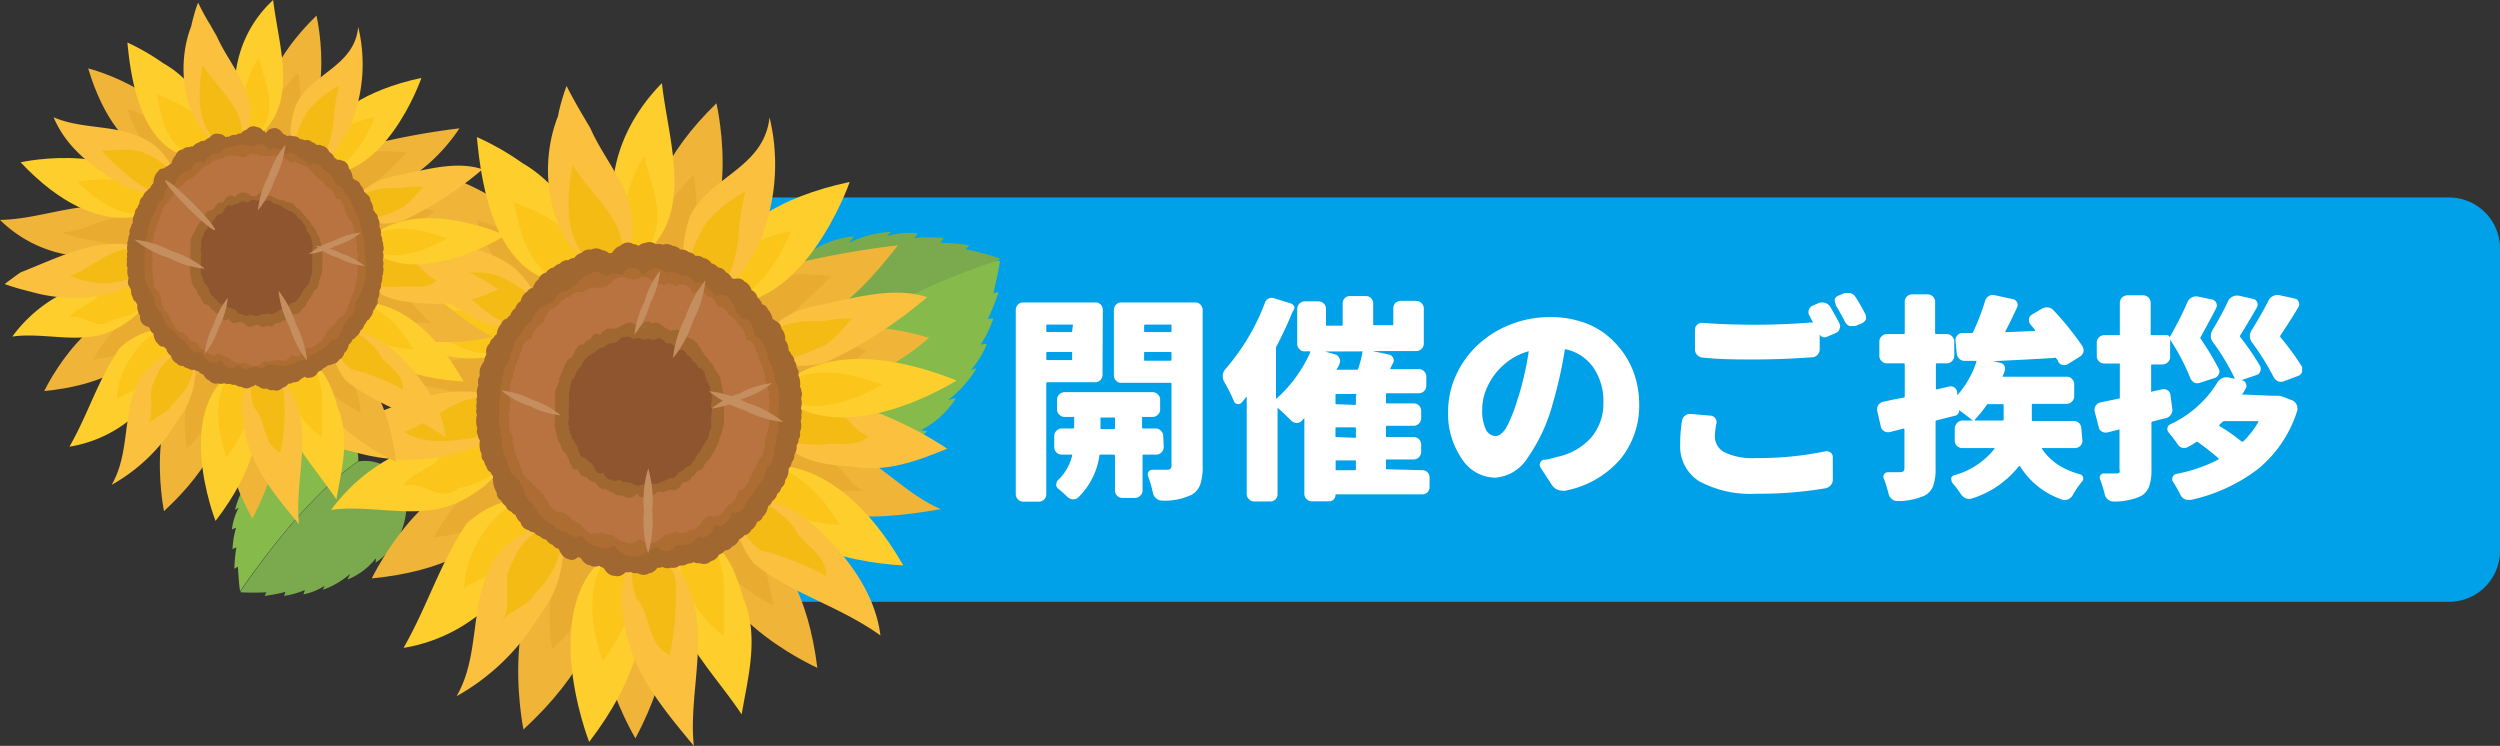 <svg xmlns="http://www.w3.org/2000/svg" xmlns:xlink="http://www.w3.org/1999/xlink" viewBox="0 0 160.52 47.89"><rect x="0" y="0" width="160.52" height="47.89" fill="#333333" stroke="none"/><defs><style>.cls-1,.cls-13,.cls-15,.cls-17,.cls-18,.cls-20,.cls-22,.cls-23,.cls-24,.cls-25,.cls-26{fill:none;}.cls-2{clip-path:url(#clip-path);}.cls-3{fill:#00a1e9;}.cls-4{fill:#86ba4b;}.cls-5{fill:#7baa4e;}.cls-6{fill:#f0b439;}.cls-7{fill:#e9ac31;}.cls-8{fill:#fdce2c;}.cls-9{fill:#fbc519;}.cls-10{fill:#fac03e;}.cls-11{fill:#f4bb14;}.cls-12{fill:#a16731;}.cls-13,.cls-18,.cls-22,.cls-25{stroke:#a16731;}.cls-13,.cls-15,.cls-17,.cls-18,.cls-20,.cls-22,.cls-23,.cls-24,.cls-25,.cls-26{stroke-miterlimit:10;}.cls-13{stroke-width:0.88px;}.cls-14{fill:#ad6c31;}.cls-15,.cls-23{stroke:#ad6c31;}.cls-15{stroke-width:0.75px;}.cls-16{fill:#b87340;}.cls-17,.cls-24{stroke:#b87340;}.cls-17{stroke-width:0.7px;}.cls-18{stroke-width:0.46px;}.cls-19{fill:#8e552f;}.cls-20,.cls-26{stroke:#8e552f;}.cls-20{stroke-width:0.39px;}.cls-21{fill:#c58e5f;}.cls-22{stroke-width:0.69px;}.cls-23{stroke-width:0.6px;}.cls-24{stroke-width:0.56px;}.cls-25{stroke-width:0.36px;}.cls-26{stroke-width:0.31px;}.cls-27{fill:#fff;}</style><clipPath id="clip-path" transform="translate(0 0)"><rect class="cls-1" width="160.52" height="47.89"/></clipPath></defs><g id="Layer_2" data-name="Layer 2"><g id="Layer_1-2" data-name="Layer 1"><g class="cls-2"><path class="cls-3" d="M157.25,38.64H32.07a3.26,3.26,0,0,1-3.26-3.27V15.94a3.26,3.26,0,0,1,3.26-3.26H157.25a3.27,3.27,0,0,1,3.27,3.26V35.37a3.27,3.27,0,0,1-3.27,3.27" transform="translate(0 0)"/><path class="cls-4" d="M51.16,24.57h0A3.65,3.65,0,0,0,53,29.05c2.45,1.2,5,0,6.52-1.34.08-.07-.44-.05-.35-.11a5.8,5.8,0,0,0,2.19-2c0-.08-.56.13-.48.08a7.13,7.13,0,0,0,1.8-2c0-.08-.38.13-.32.06a6,6,0,0,0,1-1.64c0-.07-.4.07-.37,0a7.74,7.74,0,0,0,.8-1.67l-.37.06a14.06,14.06,0,0,0,.7-1.74l-.33.09c.15-.75.36-1.56.41-2.1-8.53.81-12.67,3.94-13,7.9" transform="translate(0 0)"/><path class="cls-5" d="M48,21a3.63,3.63,0,0,0,3.17,3.58c2.15-2.73,5.7-5.47,13-7.9v-.1A20.6,20.6,0,0,0,62,16l.24-.25a12.75,12.75,0,0,0-1.87-.16l.22-.3a8.16,8.16,0,0,0-1.85,0c-.08,0,.24-.31.17-.32a5.35,5.35,0,0,0-1.92.18c-.1,0,.28-.27.19-.26a6.92,6.92,0,0,0-2.63.68c-.09,0,.37-.4.28-.39a5.76,5.76,0,0,0-2.8,1c-.09.06.16-.4,0-.36C50.27,16.53,48,18.27,48,21" transform="translate(0 0)"/><path class="cls-4" d="M23,29.63h0a2.7,2.7,0,0,0-2.19-2.79,4.47,4.47,0,0,0-4.33,2.31c-.05.07.32,0,.27,0a4.19,4.19,0,0,0-1.13,1.9c0,.06.37-.22.32-.16a5.19,5.19,0,0,0-.84,1.82c0,.07.25-.16.22-.1A4,4,0,0,0,14.89,34s.27-.14.26-.09a5.76,5.76,0,0,0-.22,1.35l.25-.12a9.33,9.33,0,0,0-.13,1.38l.22-.14c.05.56.07,1.18.15,1.57,3.68-5.3,6.32-7.49,7.55-8.32" transform="translate(0 0)"/><path class="cls-5" d="M26,31.49a2.68,2.68,0,0,0-3-1.86c-1.23.83-3.87,3-7.55,8.32a.22.22,0,0,1,0,.08,15.83,15.83,0,0,0,1.66,0l-.12.23A9.39,9.39,0,0,0,18.33,38l-.09.26a5.32,5.32,0,0,0,1.32-.37c.05,0-.11.28-.06.27a4,4,0,0,0,1.32-.53c.07,0-.14.25-.07.23a5.21,5.21,0,0,0,1.71-1c.06-.05-.18.36-.12.34a4.33,4.33,0,0,0,1.77-1.33c.05-.06,0,.32,0,.26A4.46,4.46,0,0,0,26,31.49" transform="translate(0 0)"/><path class="cls-6" d="M50,23.69s1.92-4.3,9.66-2c0,0-5.84,5.33-9.66,2" transform="translate(0 0)"/><path class="cls-7" d="M50,23.65s1.13-2.46,5.67-1.17c0,0-3.44,3.06-5.67,1.17" transform="translate(0 0)"/><path class="cls-6" d="M46.91,20.84A5.5,5.5,0,0,1,48.59,18a7.52,7.52,0,0,1,.84-.68,58.92,58.92,0,0,1,8.23-1.57c-1.55,1.93-3.1,3.87-5.47,4.87a8.24,8.24,0,0,1-1.24.5,5.41,5.41,0,0,1-4-.3" transform="translate(0 0)"/><path class="cls-7" d="M46.88,20.8a3.59,3.59,0,0,1,1.8-2.22,5.55,5.55,0,0,1,1.12-.51c1.27-.75,2.43-.37,3.59-.37-.77.78-1.16,1.17-2.12,2.07a6.53,6.53,0,0,1-1,.68,3.56,3.56,0,0,1-3.44.35" transform="translate(0 0)"/><path class="cls-6" d="M42.48,17.83S39.13,13.34,46,6.63c0,0,2.15,9.17-3.53,11.2" transform="translate(0 0)"/><path class="cls-7" d="M42.44,17.82s-1.9-2.62,2.08-6.58c0,0,1.17,5.35-2.08,6.58" transform="translate(0 0)"/><path class="cls-6" d="M35.24,18.68s-5.19.85-7.8-7.79c0,0,8.56,2.18,7.8,7.79" transform="translate(0 0)"/><path class="cls-7" d="M35.21,18.71s-3,.45-4.58-4.58c0,0,5,1.34,4.58,4.58" transform="translate(0 0)"/><path class="cls-6" d="M32.88,24.45a5.2,5.2,0,0,1-2,1.19,6.77,6.77,0,0,1-1.14.29c-3.71.93-7-.56-9.47-2.74,3.79-.08,7.09-1.93,10.78-.68a5.58,5.58,0,0,1,.69.51,5.91,5.91,0,0,1,1.15,1.43" transform="translate(0 0)"/><path class="cls-7" d="M32.88,24.51a3.46,3.46,0,0,1-1.85.83,4.94,4.94,0,0,1-1.45,0c-1.26-.55-3.16-.51-4.28-1.16,1.89,0,3.42-1.4,5.58-1.21a3.91,3.91,0,0,1,.76.31,3.26,3.26,0,0,1,1.24,1.21" transform="translate(0 0)"/><path class="cls-6" d="M33.47,30.68s-.18,5.53-9.6,6.46c0,0,4-8.38,9.6-6.46" transform="translate(0 0)"/><path class="cls-7" d="M33.5,30.72s-.15,3.18-5.65,3.79c0,0,2.39-4.85,5.65-3.79" transform="translate(0 0)"/><path class="cls-6" d="M37.92,34.35s3.64,5.15-4.31,12.49c0,0-2.13-10.37,4.31-12.49" transform="translate(0 0)"/><path class="cls-7" d="M38,34.37s2.05,3-2.54,7.33c0,0-1.16-6.05,2.54-7.33" transform="translate(0 0)"/><path class="cls-6" d="M40.7,35s4.84,3.43.1,12.41c0,0-5.14-8.51-.1-12.41" transform="translate(0 0)"/><path class="cls-7" d="M40.76,35s2.75,2,.05,7.28c0,0-2.93-5-.05-7.28" transform="translate(0 0)"/><path class="cls-6" d="M45.6,33.2s5.67,0,6.88,9.68c0,0-8.7-3.86-6.88-9.68" transform="translate(0 0)"/><path class="cls-7" d="M45.64,33.18s3.26.06,4,5.68c0,0-5-2.31-4-5.68" transform="translate(0 0)"/><path class="cls-6" d="M48.42,29.07a5.65,5.65,0,0,1,3.26-.94,6.29,6.29,0,0,1,1.12.07c3,.61,4.9,3.33,7.61,4.49-2.33.39-5,.77-7.18.12l-.68-.17a5.89,5.89,0,0,1-4.13-3.57" transform="translate(0 0)"/><path class="cls-7" d="M48.43,29a3.73,3.73,0,0,1,2.93-.41,6.24,6.24,0,0,1,1.2.4c1.26.58,1.65,1.74,2.81,2.52a15.83,15.83,0,0,1-2.9-.19,7.19,7.19,0,0,1-1.2-.16A3.68,3.68,0,0,1,48.43,29" transform="translate(0 0)"/><path class="cls-8" d="M45.45,19.41s-.46-5.68,9.11-7.73c0,0-3.12,9.05-9.11,7.73" transform="translate(0 0)"/><path class="cls-9" d="M45.42,19.37s-.22-3.27,5.35-4.54c0,0-1.89,5.25-5.35,4.54" transform="translate(0 0)"/><path class="cls-8" d="M40.7,16.7a4.41,4.41,0,0,1-.8-1.29,6.63,6.63,0,0,1-.25-.72c-1-3.53.52-7,2.85-9.35.38,3.49,1.93,7.75-.66,10.55a5.62,5.62,0,0,1-.53.44,5.2,5.2,0,0,1-.61.37" transform="translate(0 0)"/><path class="cls-9" d="M40.65,16.69a1.92,1.92,0,0,1-.29-.42A3.51,3.51,0,0,1,40,15a9.08,9.08,0,0,1,1.37-5c.39,1.94,1.55,3.88.23,5.94a3,3,0,0,1-.91.76" transform="translate(0 0)"/><path class="cls-8" d="M37.49,18.26C32.23,18.63,31,13,30.62,8.8c0,0,.35.15.89.43.26.14.58.31.93.52s.72.45,1.1.72c2.31,1.33,4.32,4.14,4.13,6.94a4.45,4.45,0,0,1-.18.85" transform="translate(0 0)"/><path class="cls-9" d="M37.45,18.29c-3.21-.06-4-2.87-4.42-5.29,2,.81,4,1.61,4.5,4.1a2.71,2.71,0,0,1-.08,1.19" transform="translate(0 0)"/><path class="cls-8" d="M33.2,22.23s-4.58,3.33-11.26-3.71c0,0,9.28-2,11.26,3.71" transform="translate(0 0)"/><path class="cls-9" d="M33.18,22.28s-2.66,1.88-6.61-2.19c0,0,5.42-1.11,6.61,2.19" transform="translate(0 0)"/><path class="cls-8" d="M32.69,29a5.57,5.57,0,0,1-2.08,2.57,9,9,0,0,1-.94.56c-2.59,1.38-5.69.22-8.41.61a11.62,11.62,0,0,1,6.15-4.3,8.5,8.5,0,0,1,1.3-.32,5.4,5.4,0,0,1,4,.88" transform="translate(0 0)"/><path class="cls-9" d="M32.71,29A3.61,3.61,0,0,1,30.6,31a6.49,6.49,0,0,1-1.19.35c-1.17,1-2.33-.55-3.5-.16.39-.78,1.94-1.16,2.28-1.75a7.42,7.42,0,0,1,1-.54,3.58,3.58,0,0,1,3.47.15" transform="translate(0 0)"/><path class="cls-8" d="M34.84,32.07a6.47,6.47,0,0,1-1.39,4.53,11.14,11.14,0,0,1-.88,1,10.51,10.51,0,0,1-6.66,4c1.55-2.71,2.33-5.42,4.06-8,.18-.16.37-.31.57-.46a5.92,5.92,0,0,1,4.3-1.11" transform="translate(0 0)"/><path class="cls-9" d="M34.88,32.11s.32,2-2.07,3.86c-.19.15-.41.3-.65.46a25.71,25.71,0,0,1-2.37,1.3,7.21,7.21,0,0,1,1.64-4.06,3.89,3.89,0,0,1,3.45-1.56" transform="translate(0 0)"/><path class="cls-8" d="M39.83,35.07s4.31,4.29-2,12.57c0,0-3.74-9.49,2-12.57" transform="translate(0 0)"/><path class="cls-9" d="M39.89,35.08s2.44,2.51-1.2,7.38c0,0-2.1-5.55,1.2-7.38" transform="translate(0 0)"/><path class="cls-8" d="M44.31,33.69a6.17,6.17,0,0,1,3,3.45,10,10,0,0,1,.41,1.27c1.06,2.42.29,5.13-.1,7.46-1.55-2.33-3.88-4.65-4.52-7.39,0-.23-.06-.47-.08-.7a5.72,5.72,0,0,1,1.29-4.09" transform="translate(0 0)"/><path class="cls-9" d="M44.37,33.67a3.82,3.82,0,0,1,1.85,2.4,7,7,0,0,1,.25,1.27c0,1.16,0,2.33,0,3.49a7,7,0,0,1-2.08-2.39,6.46,6.46,0,0,1-.5-1.14,3.79,3.79,0,0,1,.49-3.63" transform="translate(0 0)"/><path class="cls-8" d="M48,30.09S53.21,28,58,36.3c0,0-9.41-.21-10-6.21" transform="translate(0 0)"/><path class="cls-9" d="M48.05,30.05s3-1.19,5.85,3.65c0,0-5.48-.19-5.85-3.65" transform="translate(0 0)"/><path class="cls-10" d="M48.53,22.42a5.44,5.44,0,0,1,3.87-2.79l.6-.13c2.06-.42,4.47-1.1,6.53-.42a28.65,28.65,0,0,1-6.48,4.18,5.35,5.35,0,0,1-1.16.21,4.71,4.71,0,0,1-3.36-1" transform="translate(0 0)"/><path class="cls-11" d="M48.52,22.37s.75-1.75,3.64-1.75c.23,0,.46,0,.72,0a7.56,7.56,0,0,1,1.83-.16c-.68.69-1.37,1.72-2.27,1.91a6.15,6.15,0,0,1-.95.4,3.08,3.08,0,0,1-3-.4" transform="translate(0 0)"/><path class="cls-10" d="M44.75,19.45A6.18,6.18,0,0,1,44,15a7.62,7.62,0,0,1,.3-1.11c1.26-2.58,4.74-3.06,5.11-6.35a12.79,12.79,0,0,1-.36,7.25,6.12,6.12,0,0,1-.35.93,7.35,7.35,0,0,1-.52.89,6.13,6.13,0,0,1-3.47,2.89" transform="translate(0 0)"/><path class="cls-11" d="M44.69,19.43a4.78,4.78,0,0,1,.11-4.13,8.62,8.62,0,0,1,.52-.94,8.77,8.77,0,0,1,2.54-2.08,17.79,17.79,0,0,0-.44,2.66c0,.32-.06.64-.11,1a7,7,0,0,1-.56,1.83,3.76,3.76,0,0,1-2.06,1.71" transform="translate(0 0)"/><path class="cls-10" d="M39.41,17.76c-4.19-1.35-5-6.77-3.58-10.3a8.42,8.42,0,0,1,.24-1c.09-.32.19-.63.31-.94.31.62.65,1.22,1,1.82l.53.9c1.18,2.71,3.89,5,2.14,8.51a6.24,6.24,0,0,1-.64,1" transform="translate(0 0)"/><path class="cls-11" d="M39.35,17.77c-3.36-1.36-3-4.85-2.58-7.17,1.16,1.94,3.48,3.49,3.18,6a3.15,3.15,0,0,1-.6,1.16" transform="translate(0 0)"/><path class="cls-10" d="M34.85,20.86a5.55,5.55,0,0,1-3.31,0,8.49,8.49,0,0,1-1-.36c-2.4-1.4-4.73-2.95-5.89-5.66,2.71,1.16,5.81.39,8.37,2.36a6.49,6.49,0,0,1,.9,1,5.28,5.28,0,0,1,1,2.65" transform="translate(0 0)"/><path class="cls-11" d="M34.82,20.9A3.6,3.6,0,0,1,32,20.51a6.17,6.17,0,0,1-1-.69,26.35,26.35,0,0,1-2.45-2.25c1.55,0,2.72-.38,4.24.55a5.14,5.14,0,0,1,1,.67,3.17,3.17,0,0,1,1.11,2.11" transform="translate(0 0)"/><path class="cls-10" d="M33.13,26.36a5.86,5.86,0,0,1-2.58,2.29,8.5,8.5,0,0,1-1.05.42,12.43,12.43,0,0,1-6.58,0l-.74-.18c-.5-.14-1-.3-1.57-.49,0,0,.22-.18.6-.46.19-.14.42-.31.69-.48,3.4-1.35,6.64-3.05,10-2a4.12,4.12,0,0,1,.63.39,5.69,5.69,0,0,1,.61.51" transform="translate(0 0)"/><path class="cls-11" d="M33.14,26.41a3.35,3.35,0,0,1-1.52,1.31,4.67,4.67,0,0,1-1,.35c-1.61.26-3.19.53-4.68-.35,2-.63,3.71-2.84,6.07-2a3.27,3.27,0,0,1,1.11.68" transform="translate(0 0)"/><path class="cls-10" d="M35.88,33.56a6.5,6.5,0,0,1-1,5.62,7,7,0,0,1-.4.6,14.32,14.32,0,0,1-5.16,4.92c1.55-2.71.77-5.81,2.34-8.69.13-.18.28-.36.43-.53a5.61,5.61,0,0,1,3.75-1.92" transform="translate(0 0)"/><path class="cls-11" d="M35.92,33.59s.71,1.81-1.11,4a6.47,6.47,0,0,1-.51.56c-.29.75-1.84,1.14-2.23,1.91.77-.77.39-1.94.51-3.18a8.51,8.51,0,0,1,.48-1.13,3.71,3.71,0,0,1,2.86-2.15" transform="translate(0 0)"/><path class="cls-10" d="M41.35,34.62a5.6,5.6,0,0,1,2,1.69,7.37,7.37,0,0,1,.6.87c1.77,3.35.22,7.22.6,10.71-1.93-2.32-3.87-4.65-4.38-7.47-.06-.24-.11-.49-.15-.74a6.19,6.19,0,0,1,1.29-5.06" transform="translate(0 0)"/><path class="cls-11" d="M41.41,34.6a3.67,3.67,0,0,1,1.51,1.52,4.72,4.72,0,0,1,.44,1A18.17,18.17,0,0,1,43,42.08c-1.55-.78-1.16-2.72-2.15-3.65a5.77,5.77,0,0,1-.25-1.29,3.61,3.61,0,0,1,.77-2.54" transform="translate(0 0)"/><path class="cls-10" d="M47.18,32a5.83,5.83,0,0,1,3.46.65,7.53,7.53,0,0,1,1,.58c2.18,1.75,4.51,4.47,4.89,7.57-2.71-1.94-5.81-2.71-8.14-4.64a4.67,4.67,0,0,1-.41-.58,5.68,5.68,0,0,1-.8-3.58" transform="translate(0 0)"/><path class="cls-11" d="M47.22,32a3.8,3.8,0,0,1,2.89,1,6.27,6.27,0,0,1,.93.93c.45,1.11,2,1.5,2,3.05a17.85,17.85,0,0,0-4.2-1.65,4.69,4.69,0,0,1-.89-.89A3.36,3.36,0,0,1,47.22,32" transform="translate(0 0)"/><path class="cls-10" d="M48.83,26.83A6.31,6.31,0,0,1,53,25.49a23.3,23.3,0,0,1,7.82,3.32c-1.94.78-3.88,1.55-6.18,1.14a12.51,12.51,0,0,1-1.36-.13,5.79,5.79,0,0,1-4.43-3" transform="translate(0 0)"/><path class="cls-11" d="M48.84,26.78A3.63,3.63,0,0,1,51.63,26a5.58,5.58,0,0,1,1.22.26c1.36-.2,1.75,1.35,2.91,1.74-.78.77-1.94.39-2.72.52a6.76,6.76,0,0,1-1.19,0,3.56,3.56,0,0,1-3-1.77" transform="translate(0 0)"/><path class="cls-8" d="M49.85,25.19s2.76-4.26,11.57-.76c0,0-7.48,4.79-11.57.76" transform="translate(0 0)"/><path class="cls-9" d="M49.85,25.14s1.62-2.42,6.79-.44c0,0-4.4,2.74-6.79.44" transform="translate(0 0)"/><path class="cls-12" d="M50.74,26.31c.4,0,.39.28,0,.26.4,0,.36.43,0,.39.4,0,.34.82-.06.76.4.06.31.37-.08.29.39.08.27.48-.12.38.39.1.25.77-.13.66.38.11.21.5-.16.36.37.14.18.56-.19.4.37.16.16,1-.2.78.36.18.12.56-.23.37.35.19.09.59-.25.38a.26.26,0,1,1-.28.43c.33.23,0,.55-.29.3.32.25,0,1-.31.77.3.25,0,.37-.33.09.29.28-.08,1-.35.67.27.28-.11.5-.37.19.26.31-.14.6-.38.29.24.31-.17.84-.4.52.23.32-.2.44-.41.1.21.34-.24.71-.43.36.19.35-.26.76-.44.41.18.35-.29.43-.45.06.16.37-.32.18-.46-.2.14.38-.34.6-.46.22.12.38-.38.45-.48.07.1.38-.4.58-.48.19.08.39-.43.27-.49-.13.06.4-.45.47-.49.07,0,.4-.47.87-.49.47,0,.4-.5.29-.5-.1,0,.39-.51.3-.49-.1,0,.4-.53.37-.49,0,0,.39-.56.77-.5.37-.06.4-.56-.15-.48-.54-.08.39-.58.09-.48-.29-.1.38-.6.55-.48.17-.12.38-.61-.13-.47-.5-.14.37-.61.08-.46-.29-.15.37-.62.79-.45.44-.17.35-.63-.39-.43-.74-.2.35-.64.15-.43-.19-.21.34-.64-.09-.41-.42-.23.33-.65.17-.4-.15-.25.32-.64,0-.38-.33-.26.3-.65.23-.37-.06-.28.29-.64,0-.35-.33-.29.28-.64-.37-.33-.63-.31.26-.63.09-.32-.15-.31.24-.62-.07-.29-.3-.33.23-.61-.18-.27-.4-.34.22-.6,0-.25-.22-.35.2-.59-1-.23-1.13a.26.26,0,1,1-.21-.48c-.36.15-.56.07-.18-.06a.28.28,0,1,1-.16-.54c-.38.12-.52,0-.14-.11-.38.1-.5-1-.11-1.08-.39.08-.48-.25-.09-.31-.39.06-.45-.11-.06-.15-.39,0-.43-1.1,0-1.12-.4,0-.42-.13,0-.13a.3.3,0,0,1,0-.6c-.4,0-.36-.19,0-.15-.39,0-.33-.91.06-.85-.39-.06-.3-.54.09-.46-.39-.08-.27-.83.11-.73-.38-.1-.24.15.14.27-.38-.12-.22-1.1.16-1a.26.26,0,1,1,.18-.47c-.36-.16-.15-.47.21-.29-.36-.18-.12-.39.23-.19-.35-.2-.09-1,.25-.79-.34-.21-.05-.3.27-.08-.32-.22,0-.59.3-.34-.32-.25,0-.71.31-.46-.3-.25,0-.7.33-.42-.29-.28.07-.92.35-.63-.28-.29.11-.35.37-.05-.26-.3.14-1.1.38-.78-.24-.32.17-.58.4-.25-.23-.33.2-.67.41-.34a.25.25,0,1,1,.43-.26c-.2-.34.26-.49.43-.13-.17-.36.3-.5.45-.13-.15-.37.32-.78.46-.41-.14-.37.35-.51.47-.13-.12-.38.38-.4.48,0-.1-.39.4-.06.48.33-.08-.39.42-.46.48-.07-.06-.39.45-1,.5-.59,0-.4.47-.47.49-.07,0-.4.49,0,.49.37,0-.4.52-.85.5-.46,0-.39.53-.18.49.22,0-.4.55-.42.49,0,.06-.4.57-.4.49,0,.08-.39.58-.07.48.32.1-.39.6-.33.48.05.12-.38.6,0,.46.37.14-.37.62-.39.46,0,.16-.36.63,0,.45.35.18-.36.63-.05.44.3.19-.35.64-.17.43.16.21-.33.64.26.41.59.23-.33.64-.29.4,0,.24-.32.64-.29.38,0,.26-.3.64.28.37.57.27-.29.64.08.35.35.29-.27.63.43.33.69.3-.26.63-.24.31,0,.32-.24.62.67.3.9.32-.23.61-.22.27,0,.34-.21.6.11.25.31.35-.2.59.5.23.67.36-.17.57.67.2.83.37-.16.56.08.19.22.37-.14.54.17.16.29.38-.12.52.38.13.48.39-.1.51.17.12.25.39-.08.48.95.08,1,.4-.06.46,0,.06.07.4,0,.44.25,0,.27.4,0,.41.87,0,.87" transform="translate(0 0)"/><path class="cls-13" d="M50.74,26.31c.4,0,.39.28,0,.26.4,0,.36.43,0,.39.4,0,.34.82-.06.76.4.06.31.37-.08.29.39.08.27.48-.12.38.39.1.25.77-.13.66.38.11.21.5-.16.36.37.14.18.56-.19.4.37.16.16,1-.2.78.36.18.12.56-.23.37.35.19.09.59-.25.38a.26.26,0,1,1-.28.43c.33.23,0,.55-.29.3.32.25,0,1-.31.77.3.25,0,.37-.33.09.29.28-.08,1-.35.67.27.28-.11.5-.37.19.26.31-.14.6-.38.29.24.31-.17.84-.4.52.23.32-.2.44-.41.1.21.34-.24.71-.43.36.19.35-.26.76-.44.41.18.35-.29.43-.45.06.16.37-.32.18-.46-.2.14.38-.34.6-.46.22.12.38-.38.45-.48.07.1.38-.4.58-.48.19.08.39-.43.27-.49-.13.06.4-.45.47-.49.07,0,.4-.47.87-.49.47,0,.4-.5.29-.5-.1,0,.39-.51.3-.49-.1,0,.4-.53.37-.49,0,0,.39-.56.77-.5.37-.06.4-.56-.15-.48-.54-.08.39-.58.09-.48-.29-.1.38-.6.55-.48.17-.12.38-.61-.13-.47-.5-.14.37-.61.08-.46-.29-.15.37-.62.79-.45.44-.17.35-.63-.39-.43-.74-.2.35-.64.15-.43-.19-.21.34-.64-.09-.41-.42-.23.33-.65.17-.4-.15-.25.32-.64,0-.38-.33-.26.3-.65.23-.37-.06-.28.29-.64,0-.35-.33-.29.28-.64-.37-.33-.63-.31.26-.63.09-.32-.15-.31.24-.62-.07-.29-.3-.33.23-.61-.18-.27-.4-.34.22-.6,0-.25-.22-.35.2-.59-1-.23-1.13a.26.26,0,1,1-.21-.48c-.36.15-.56.07-.18-.06a.28.28,0,1,1-.16-.54c-.38.12-.52,0-.14-.11-.38.1-.5-1-.11-1.08-.39.08-.48-.25-.09-.31-.39.06-.45-.11-.06-.15-.39,0-.43-1.1,0-1.12-.4,0-.42-.13,0-.13a.3.3,0,0,1,0-.6c-.4,0-.36-.19,0-.15-.39,0-.33-.91.06-.85-.39-.06-.3-.54.09-.46-.39-.08-.27-.83.11-.73-.38-.1-.24.15.14.27-.38-.12-.22-1.1.16-1a.26.26,0,1,1,.18-.47c-.36-.16-.15-.47.21-.29-.36-.18-.12-.39.23-.19-.35-.2-.09-1,.25-.79-.34-.21-.05-.3.27-.08-.32-.22,0-.59.3-.34-.32-.25,0-.71.31-.46-.3-.25,0-.7.33-.42-.29-.28.07-.92.35-.63-.28-.29.11-.35.37-.05-.26-.3.14-1.1.38-.78-.24-.32.17-.58.4-.25-.23-.33.2-.67.41-.34a.25.25,0,1,1,.43-.26c-.2-.34.26-.49.43-.13-.17-.36.3-.5.45-.13-.15-.37.32-.78.46-.41-.14-.37.35-.51.47-.13-.12-.38.38-.4.48,0-.1-.39.4-.06.48.33-.08-.39.42-.46.48-.07-.06-.39.45-1,.5-.59,0-.4.47-.47.49-.07,0-.4.49,0,.49.37,0-.4.52-.85.5-.46,0-.39.53-.18.49.22,0-.4.55-.42.49,0,.06-.4.57-.4.49,0,.08-.39.58-.07.48.32.1-.39.6-.33.48.05.12-.38.6,0,.46.37.14-.37.62-.39.46,0,.16-.36.63,0,.45.35.18-.36.63-.05.44.3.19-.35.64-.17.43.16.21-.33.64.26.41.59.23-.33.64-.29.4,0,.24-.32.64-.29.38,0,.26-.3.64.28.37.57.27-.29.64.08.35.35.29-.27.63.43.33.69.3-.26.63-.24.31,0,.32-.24.62.67.3.9.32-.23.61-.22.27,0,.34-.21.6.11.25.31.35-.2.59.5.23.67.36-.17.57.67.2.83.37-.16.56.08.19.22.37-.14.54.17.16.29.38-.12.52.38.13.48.39-.1.51.17.12.25.39-.08.48.95.08,1,.4-.06.46,0,.06.07.4,0,.44.25,0,.27C51.13,25.42,51.14,26.31,50.74,26.31Z" transform="translate(0 0)"/><path class="cls-14" d="M49.4,26.32c.34,0,.33.57,0,.56.34,0,.31.33,0,.29.35,0,.29.48-.05.43.34,0,.26.21-.07.14.33.07.23,1-.1,1,.33.08.21.61-.12.5.33.11.19.49-.13.37.32.12.15-.08-.16-.22.31.14.13.92-.18.77.31.15.1.67-.2.5.3.17.08.2-.22,0,.3.18.05.75-.23.56.28.19,0,.49-.25.28a.23.23,0,1,1-.27.37c.26.22,0,.83-.29.59.25.24-.06,0-.3-.25.24.25-.09.59-.32.33.23.26-.12,1-.33.69.21.27-.14.18-.34-.11.2.29-.17.42-.36.13.19.29-.2,1.05-.36.75.16.3-.23,0-.38-.3.15.3-.25.78-.39.46.14.32-.27.57-.39.25.12.32-.3.3-.41,0,.11.33-.32.33-.41,0,.09.33-.34.82-.41.49.07.33-.37-.16-.42-.5.05.34-.39.55-.42.21,0,.34-.41.5-.43.15,0,.35-.43.69-.43.35,0,.34-.44.35-.42,0,0,.34-.46.26-.43-.08,0,.34-.47-.11-.42-.45-.05.34-.49,0-.42-.29-.07.33-.5.73-.42.4-.08.33-.51.07-.41-.26-.1.33-.52.35-.4,0-.12.32-.53-.28-.4-.6-.13.32-.53.26-.38,0-.15.31-.55.39-.38.09-.17.3-.55-.2-.37-.5-.18.3-.55.46-.35.18-.2.28-.56-.15-.35-.43-.21.28-.55.1-.33-.16-.22.26-.55.08-.31-.17-.24.25-.55-.22-.31-.46-.24.24-.54-.35-.28-.58-.26.23-.54.22-.27,0-.27.21-.54-.56-.25-.76-.29.2-.53-.32-.24-.51-.29.19-.51,0-.21-.14-.3.16-.51-.07-.2-.22-.31.15-.5,0-.18-.16-.32.14-.48-.55-.16-.67-.32.12-.46-.11-.14-.22-.32.11-.45-.22-.11-.31-.34.09-.44-.68-.1-.75a.23.23,0,1,1-.07-.46c-.34.06-.4-.62-.06-.66-.34,0-.37.14,0,.12-.34,0-.35-.56,0-.56-.34,0-.33-.72,0-.7-.34,0-.31,0,0,0a.23.23,0,1,1,.06-.46c-.34-.05-.27-.8.07-.73a.23.23,0,1,1,.1-.45c-.34-.08-.21-.5.11-.4-.32-.1-.18-.18.14-.06a.24.24,0,1,1,.16-.46c-.32-.13-.13-.81.18-.66-.31-.15-.1-.7.2-.53-.3-.17-.08-.33.21-.15-.29-.18,0-.71.24-.51-.28-.2,0-.36.25-.15-.27-.21,0-.5.27-.27-.26-.23,0-.87.29-.63-.25-.24.06-.43.3-.18-.24-.25.09-.41.31-.14-.22-.27.12-.36.33-.09-.21-.27.15-.94.35-.65-.2-.29.17-.26.35,0-.18-.29.2-.54.37-.24-.17-.3.23-.57.38-.26-.15-.31.25-.73.38-.42-.13-.31.28-.54.4-.21-.12-.33.3-.47.4-.14-.1-.33.33.22.41.56-.08-.34.35-.79.42-.45-.07-.34.37-.21.42.13-.05-.34.39-.36.42,0,0-.34.41-.91.43-.57,0-.34.42.15.42.49,0-.34.45-.2.43.14,0-.34.46-.83.43-.49,0-.34.47-.31.42,0,.05-.34.49.15.42.48.07-.33.5-.67.41-.34.09-.33.52.18.41.51.11-.33.53-.6.41-.28.12-.32.53.43.39.75.14-.32.54-.58.39-.28.15-.3.54,0,.38.27.16-.3.55.27.37.56.18-.29.55,0,.35.24.2-.28.55-.58.34-.31.21-.27.56,0,.33.25.23-.26.56.57.32.82.24-.25.55,0,.3.27.25-.24.55.13.29.36.26-.23.54-.37.27-.16.27-.21.53.66.25.86a.23.23,0,1,1,.24.38c.29-.18.51-.23.21-.07a.24.24,0,1,1,.2.44c.31-.16.49.67.18.8.31-.13.48.15.16.27.32-.12.46.16.13.27.33-.11.45.58.12.66.33-.08.43.27.1.33.33-.06.41-.06.07,0,.34-.05.4.57.05.6.35,0,.38.11,0,.12.34,0,.35.73,0,.73" transform="translate(0 0)"/><path class="cls-15" d="M49.4,26.32c.34,0,.33.57,0,.56.34,0,.31.33,0,.29.35,0,.29.48-.05.43.34,0,.26.21-.07.14.33.07.23,1-.1,1,.33.08.21.61-.12.5.33.11.19.49-.13.37.32.12.15-.08-.16-.22.31.14.13.92-.18.77.31.15.1.67-.2.5.3.17.08.2-.22,0,.3.18.05.75-.23.56.28.19,0,.49-.25.28a.23.23,0,1,1-.27.37c.26.22,0,.83-.29.59.25.24-.06,0-.3-.25.24.25-.09.59-.32.33.23.26-.12,1-.33.69.21.27-.14.18-.34-.11.2.29-.17.42-.36.13.19.29-.2,1.05-.36.75.16.3-.23,0-.38-.3.15.3-.25.78-.39.46.14.32-.27.57-.39.25.12.32-.3.3-.41,0,.11.33-.32.33-.41,0,.09.33-.34.82-.41.49.07.33-.37-.16-.42-.5.05.34-.39.55-.42.21,0,.34-.41.5-.43.15,0,.35-.43.69-.43.35,0,.34-.44.35-.42,0,0,.34-.46.26-.43-.08,0,.34-.47-.11-.42-.45-.05.34-.49,0-.42-.29-.07.33-.5.73-.42.4-.08.33-.51.07-.41-.26-.1.33-.52.35-.4,0-.12.32-.53-.28-.4-.6-.13.32-.53.26-.38,0-.15.31-.55.39-.38.09-.17.3-.55-.2-.37-.5-.18.3-.55.46-.35.18-.2.28-.56-.15-.35-.43-.21.28-.55.1-.33-.16-.22.26-.55.08-.31-.17-.24.25-.55-.22-.31-.46-.24.24-.54-.35-.28-.58-.26.23-.54.22-.27,0-.27.21-.54-.56-.25-.76-.29.2-.53-.32-.24-.51-.29.19-.51,0-.21-.14-.3.16-.51-.07-.2-.22-.31.15-.5,0-.18-.16-.32.14-.48-.55-.16-.67-.32.12-.46-.11-.14-.22-.32.11-.45-.22-.11-.31-.34.09-.44-.68-.1-.75a.23.23,0,1,1-.07-.46c-.34.06-.4-.62-.06-.66-.34,0-.37.14,0,.12-.34,0-.35-.56,0-.56-.34,0-.33-.72,0-.7-.34,0-.31,0,0,0a.23.23,0,1,1,.06-.46c-.34-.05-.27-.8.07-.73a.23.23,0,1,1,.1-.45c-.34-.08-.21-.5.11-.4-.32-.1-.18-.18.14-.06a.24.24,0,1,1,.16-.46c-.32-.13-.13-.81.18-.66-.31-.15-.1-.7.2-.53-.3-.17-.08-.33.21-.15-.29-.18,0-.71.24-.51-.28-.2,0-.36.25-.15-.27-.21,0-.5.27-.27-.26-.23,0-.87.29-.63-.25-.24.06-.43.3-.18-.24-.25.09-.41.31-.14-.22-.27.12-.36.33-.09-.21-.27.15-.94.35-.65-.2-.29.17-.26.35,0-.18-.29.2-.54.37-.24-.17-.3.23-.57.38-.26-.15-.31.25-.73.38-.42-.13-.31.28-.54.4-.21-.12-.33.3-.47.4-.14-.1-.33.33.22.41.56-.08-.34.35-.79.42-.45-.07-.34.37-.21.42.13-.05-.34.39-.36.42,0,0-.34.41-.91.43-.57,0-.34.42.15.42.49,0-.34.45-.2.43.14,0-.34.46-.83.43-.49,0-.34.47-.31.42,0,.05-.34.49.15.42.48.07-.33.5-.67.41-.34.09-.33.52.18.41.51.11-.33.53-.6.41-.28.12-.32.53.43.39.75.14-.32.54-.58.39-.28.15-.3.54,0,.38.27.16-.3.55.27.37.56.18-.29.55,0,.35.24.2-.28.55-.58.34-.31.21-.27.56,0,.33.25.23-.26.56.57.32.82.24-.25.55,0,.3.27.25-.24.55.13.29.36.26-.23.54-.37.27-.16.27-.21.53.66.25.86a.23.23,0,1,1,.24.38c.29-.18.51-.23.21-.07a.24.24,0,1,1,.2.44c.31-.16.49.67.18.8.31-.13.48.15.16.27.32-.12.46.16.13.27.33-.11.45.58.12.66.33-.08.43.27.1.33.33-.06.41-.06.07,0,.34-.05.4.57.05.6.35,0,.38.11,0,.12C49.73,25.58,49.74,26.32,49.4,26.32Z" transform="translate(0 0)"/><path class="cls-16" d="M48.81,26.45c.32,0,.31.27,0,.25.32,0,.29.62,0,.58.32,0,.27,0-.05-.07.32.05.24.6-.07.54.31.06.22.33-.09.25.31.08.2,1-.11.88.31.09.17.33-.13.22.3.11.15.17-.14,0,.29.13.12.79-.17.65.29.14.1.34-.18.19.28.15.07.64-.21.47.28.17.05.68-.21.49.26.19,0,.33-.24.14.25.19,0,.27-.25.06.24.21,0,1-.27.78.24.22-.06.27-.28,0,.22.23-.08.73-.29.49.21.24-.11.55-.31.3.2.25-.13.12-.32-.14.19.26-.16.39-.33.12.17.27-.18.49-.34.21.16.28-.21.87-.35.59.14.28-.23.25-.36,0,.13.29-.26.59-.37.29.11.3-.28,0-.37-.25.09.3-.3.53-.38.22.08.31-.33.29-.39,0,.06.31-.34.69-.39.37,0,.32-.36.6-.39.28,0,.32-.38.22-.4-.1,0,.32-.4-.09-.4-.41,0,.32-.41.82-.39.5,0,.32-.43.23-.4-.09,0,.32-.44.18-.39-.14,0,.32-.46-.12-.39-.43-.07.31-.47.44-.39.13-.08.31-.48,0-.38-.26-.1.3-.49.49-.38.19-.11.3-.49.18-.36-.11-.13.29-.5-.19-.36-.48-.14.29-.51.12-.35-.16-.16.28-.52,0-.35-.3-.17.27-.51,0-.33-.26-.18.26-.51.17-.32-.08-.19.25-.51.24-.3,0-.21.24-.52-.21-.3-.44-.22.23-.51-.3-.28-.52-.23.22-.51,0-.26-.25-.25.21-.51-.11-.25-.31-.26.2-.5.08-.24-.1-.26.18-.49-.24-.22-.41-.27.17-.48.2-.2,0-.28.16-.47-.28-.18-.42-.29.14-.46-.33-.17-.46-.29.13-.45-.33-.15-.44-.3.11-.43-.26-.12-.36-.31.1-.42-.57-.11-.65a.21.21,0,1,1-.09-.41c-.32.07-.39,0-.07-.06-.32.05-.37-.28,0-.31-.32,0-.35-.25,0-.27a.24.24,0,1,1,0-.47c-.32,0-.31-.72,0-.71-.32,0-.29-.58,0-.55-.32,0-.27-.3,0-.25-.32-.05-.25-.23.07-.16-.32-.07-.22-.55.09-.47a.21.21,0,1,1,.11-.41.22.22,0,1,1,.12-.43c-.3-.11-.14-.29.15-.17-.29-.12-.12-.78.17-.64-.29-.14-.1-.62.18-.46-.28-.16-.07-.1.2.07-.27-.17,0-.46.22-.28-.26-.18,0-.82.24-.63-.26-.19,0-.31.25-.11-.25-.2,0-.43.26-.21-.23-.22.06-1,.28-.78-.22-.23.09-.24.3,0-.21-.24.11-.57.3-.32-.19-.25.14-.6.32-.34-.18-.26.17-.32.33-.05-.16-.27.19-.64.35-.36-.16-.28.21-.08.35.21-.14-.29.23-.68.36-.39-.13-.29.25-.3.37,0-.12-.3.27-.31.37,0-.1-.31.3-.37.38-.06-.08-.31.32-.59.39-.28-.07-.31.34-.7.39-.38,0-.32.36-.18.39.14,0-.32.38-.26.4.06,0-.32.39-.34.39,0,0-.32.42-.56.4-.24,0-.32.43.21.4.53,0-.32.44-.37.39-.06,0-.31.45-.14.39.18.06-.32.47-.55.39-.24.08-.31.47.14.38.44.09-.3.48-.72.37-.42.11-.3.5.21.37.51.13-.3.5,0,.36.27.14-.29.51-.61.35-.33.16-.28.51.18.34.45.17-.27.52-.29.33,0,.19-.26.52.58.32.84.2-.26.52-.57.31-.33.21-.24.52.39.29.62.23-.23.52-.21.29,0,.23-.22.5.34.26.55.24-.21.5-.13.25.06.25-.19.5.54.24.72.26-.18.49.25.22.42.27-.17.48-.39.2-.24.28-.15.47.41.18.55a.21.21,0,1,1,.17.38c.29-.13.44.5.14.61.3-.11.44-.15.13,0,.31-.1.42.81.11.89.31-.08.4,0,.09,0,.31-.06.39.35.07.39.32,0,.37.27.05.3.32,0,.35.77,0,.79.32,0,.33.31,0,.31" transform="translate(0 0)"/><path class="cls-17" d="M48.81,26.45c.32,0,.31.27,0,.25.32,0,.29.62,0,.58.32,0,.27,0-.05-.07.32.05.24.6-.07.54.31.06.22.33-.09.25.31.08.2,1-.11.88.31.09.17.33-.13.22.3.11.15.17-.14,0,.29.13.12.79-.17.65.29.14.1.34-.18.19.28.15.07.64-.21.47.28.17.05.68-.21.49.26.19,0,.33-.24.14.25.19,0,.27-.25.06.24.21,0,1-.27.78.24.22-.06.27-.28,0,.22.23-.08.73-.29.49.21.24-.11.55-.31.3.2.25-.13.12-.32-.14.19.26-.16.39-.33.12.17.27-.18.49-.34.21.16.28-.21.87-.35.59.14.28-.23.25-.36,0,.13.29-.26.59-.37.29.11.3-.28,0-.37-.25.09.3-.3.53-.38.22.08.31-.33.29-.39,0,.06.31-.34.69-.39.37,0,.32-.36.6-.39.28,0,.32-.38.22-.4-.1,0,.32-.4-.09-.4-.41,0,.32-.41.82-.39.5,0,.32-.43.23-.4-.09,0,.32-.44.18-.39-.14,0,.32-.46-.12-.39-.43-.07.31-.47.44-.39.13-.08.31-.48,0-.38-.26-.1.3-.49.49-.38.19-.11.3-.49.18-.36-.11-.13.29-.5-.19-.36-.48-.14.29-.51.12-.35-.16-.16.28-.52,0-.35-.3-.17.27-.51,0-.33-.26-.18.26-.51.17-.32-.08-.19.25-.51.24-.3,0-.21.24-.52-.21-.3-.44-.22.23-.51-.3-.28-.52-.23.22-.51,0-.26-.25-.25.21-.51-.11-.25-.31-.26.2-.5.08-.24-.1-.26.18-.49-.24-.22-.41-.27.17-.48.2-.2,0-.28.16-.47-.28-.18-.42-.29.14-.46-.33-.17-.46-.29.13-.45-.33-.15-.44-.3.11-.43-.26-.12-.36-.31.1-.42-.57-.11-.65a.21.21,0,1,1-.09-.41c-.32.07-.39,0-.07-.06-.32.05-.37-.28,0-.31-.32,0-.35-.25,0-.27a.24.24,0,1,1,0-.47c-.32,0-.31-.72,0-.71-.32,0-.29-.58,0-.55-.32,0-.27-.3,0-.25-.32-.05-.25-.23.07-.16-.32-.07-.22-.55.09-.47a.21.21,0,1,1,.11-.41.22.22,0,1,1,.12-.43c-.3-.11-.14-.29.15-.17-.29-.12-.12-.78.17-.64-.29-.14-.1-.62.18-.46-.28-.16-.07-.1.2.07-.27-.17,0-.46.22-.28-.26-.18,0-.82.24-.63-.26-.19,0-.31.25-.11-.25-.2,0-.43.26-.21-.23-.22.06-1,.28-.78-.22-.23.09-.24.3,0-.21-.24.11-.57.3-.32-.19-.25.14-.6.32-.34-.18-.26.17-.32.33-.05-.16-.27.19-.64.35-.36-.16-.28.21-.08.35.21-.14-.29.23-.68.36-.39-.13-.29.25-.3.37,0-.12-.3.27-.31.37,0-.1-.31.3-.37.38-.06-.08-.31.32-.59.39-.28-.07-.31.34-.7.39-.38,0-.32.36-.18.39.14,0-.32.38-.26.4.06,0-.32.39-.34.39,0,0-.32.42-.56.4-.24,0-.32.43.21.4.53,0-.32.44-.37.39-.06,0-.31.45-.14.39.18.06-.32.47-.55.39-.24.08-.31.47.14.38.44.09-.3.48-.72.37-.42.11-.3.5.21.37.51.13-.3.5,0,.36.27.14-.29.51-.61.35-.33.16-.28.51.18.34.45.17-.27.52-.29.33,0,.19-.26.52.58.32.84.2-.26.52-.57.31-.33.21-.24.52.39.29.62.23-.23.52-.21.29,0,.23-.22.5.34.26.55.24-.21.5-.13.25.06.25-.19.5.54.24.72.26-.18.49.25.22.42.27-.17.48-.39.2-.24.28-.15.47.41.18.55a.21.21,0,1,1,.17.38c.29-.13.44.5.14.61.3-.11.44-.15.13,0,.31-.1.42.81.11.89.31-.08.4,0,.09,0,.31-.06.39.35.07.39.32,0,.37.27.05.3.32,0,.35.77,0,.79C49.12,26.12,49.13,26.45,48.81,26.45Z" transform="translate(0 0)"/><path class="cls-12" d="M46.12,26.4c.2,0,.2.4,0,.39.21,0,.19-.08,0-.1.21,0,.17.56,0,.53.2,0,.16.07-.05,0,.21.05.15.36-.06.3.21.06.13.32-.07.25.2.07.11.28-.08.21.19.07.09.46-.1.38.19.08.08.23-.11.14.19.09.06.42-.12.32.18.1.05.25-.13.14.18.11,0,.47-.14.35.17.12,0,.14-.16,0,.17.13,0,.45-.16.31.16.14,0,.45-.18.31.15.14,0,.06-.18-.09.14.15-.06.52-.19.36.13.16-.08.28-.21.11.13.17-.09.5-.2.33.11.17-.11.08-.22-.1.11.18-.12.44-.23.25.11.19-.13.52-.23.33.1.19-.15.16-.23,0,.08.2-.17.1-.24-.1.07.2-.19.44-.25.24.06.2-.2.11-.25-.09,0,.2-.21.27-.25.07,0,.2-.23.45-.26.24,0,.21-.24,0-.26-.22,0,.21-.25.59-.26.38,0,.21-.26-.11-.26-.32,0,.21-.27.24-.26,0,0,.21-.28.49-.26.28,0,.21-.29.17-.25,0,0,.2-.3,0-.26-.23,0,.2-.31.32-.25.12-.06.2-.32,0-.25-.22-.07.2-.32.15-.25-.05-.07.2-.32-.05-.24-.24-.08.19-.33.31-.24.12-.09.19-.33-.13-.23-.31-.1.18-.33,0-.22-.18-.11.18-.34.13-.22,0-.12.17-.34-.16-.21-.32-.13.16-.34.18-.2,0-.14.16-.34.07-.19-.08-.15.15-.34-.37-.19-.51-.15.14-.33.3-.17.16-.16.14-.33,0-.17-.14-.16.13-.32-.35-.15-.47-.17.12-.32-.15-.14-.26a.14.14,0,1,1-.14-.24c-.18.1-.3.12-.12,0-.18.09-.3-.38-.1-.47-.2.09-.3.09-.1,0a.15.15,0,1,1-.09-.29c-.2.06-.27-.25-.07-.3a.14.14,0,1,1-.06-.28c-.2,0-.25-.21,0-.24-.21,0-.24-.24,0-.27-.21,0-.23-.49,0-.5-.21,0-.22,0,0,0-.21,0-.2-.24,0-.23a.16.16,0,0,1,0-.32c-.21,0-.18-.51,0-.48-.21,0-.16-.22,0-.18-.2,0-.14-.15.06-.1-.2-.05-.13-.27.07-.2-.2-.07-.11-.31.09-.24-.2-.07-.1-.51.1-.43-.2-.08-.08-.27.1-.18-.18-.09-.06-.46.12-.36-.18-.1,0-.38.14-.27-.18-.11,0-.27.14-.15-.17-.12,0-.1.15,0-.16-.12,0-.51.17-.37-.16-.14,0-.44.17-.3-.15-.14,0-.34.19-.18-.15-.16,0,0,.19.15-.14-.16.07-.62.2-.46-.13-.16.09-.05.21.12-.12-.17.11-.68.22-.5-.11-.18.12,0,.22.22-.1-.19.14-.35.23-.17-.09-.18.16-.49.24-.3-.08-.19.17-.22.24,0-.07-.2.18-.19.25,0-.07-.2.19-.19.25,0-.06-.21.21-.43.25-.22,0-.21.22-.32.26-.11,0-.21.23-.28.25-.07,0-.21.25,0,.26.25,0-.21.26-.21.26,0,0-.21.27-.18.26,0,0-.21.28-.59.26-.38,0-.21.29.11.26.32,0-.21.3-.43.26-.22,0-.21.3-.05.25.16,0-.21.31,0,.25.24.06-.2.32-.14.25.06.07-.2.32,0,.24.15.08-.19.33-.33.23-.14.1-.19.34-.11.23.07.11-.18.34.1.23.28a.13.13,0,1,1,.22.15c.12-.17.33-.1.2.06.13-.16.34-.07.21.09.13-.16.33.12.19.27.14-.15.34.15.18.3.16-.15.34.18.18.32.16-.14.33,0,.16.08.17-.13.33.26.16.38.17-.12.32-.09.14,0,.18-.11.31.19.13.29.18-.1.31.13.12.22.19-.09.3.06.11.14.19-.08.29,0,.1.12.19-.07.28.26.08.32.2-.06.28.39.07.45.21-.06.27.27.06.31.21,0,.25,0,.05.07.2,0,.24.09,0,.11a.14.14,0,1,1,0,.27c.21,0,.21.47,0,.47" transform="translate(0 0)"/><path class="cls-18" d="M46.12,26.4c.2,0,.2.4,0,.39.21,0,.19-.08,0-.1.21,0,.17.56,0,.53.2,0,.16.07-.05,0,.21.05.15.36-.06.3.21.06.13.32-.07.25.2.07.11.28-.08.21.19.07.09.46-.1.38.19.08.08.23-.11.14.19.09.06.42-.12.32.18.1.05.25-.13.14.18.11,0,.47-.14.35.17.12,0,.14-.16,0,.17.13,0,.45-.16.31.16.14,0,.45-.18.31.15.14,0,.06-.18-.09.14.15-.06.52-.19.36.13.16-.08.28-.21.11.13.17-.09.5-.2.33.11.17-.11.08-.22-.1.11.18-.12.44-.23.25.11.19-.13.52-.23.33.1.19-.15.16-.23,0,.08.2-.17.1-.24-.1.07.2-.19.44-.25.24.06.2-.2.11-.25-.09,0,.2-.21.27-.25.07,0,.2-.23.45-.26.24,0,.21-.24,0-.26-.22,0,.21-.25.59-.26.38,0,.21-.26-.11-.26-.32,0,.21-.27.24-.26,0,0,.21-.28.49-.26.28,0,.21-.29.17-.25,0,0,.2-.3,0-.26-.23,0,.2-.31.32-.25.12-.06.2-.32,0-.25-.22-.07.2-.32.15-.25-.05-.07.2-.32-.05-.24-.24-.08.19-.33.31-.24.12-.09.19-.33-.13-.23-.31-.1.18-.33,0-.22-.18-.11.18-.34.13-.22,0-.12.17-.34-.16-.21-.32-.13.16-.34.18-.2,0-.14.16-.34.07-.19-.08-.15.15-.34-.37-.19-.51-.15.14-.33.3-.17.16-.16.14-.33,0-.17-.14-.16.13-.32-.35-.15-.47-.17.12-.32-.15-.14-.26a.14.14,0,1,1-.14-.24c-.18.1-.3.12-.12,0-.18.09-.3-.38-.1-.47-.2.09-.3.09-.1,0a.15.15,0,1,1-.09-.29c-.2.06-.27-.25-.07-.3a.14.14,0,1,1-.06-.28c-.2,0-.25-.21,0-.24-.21,0-.24-.24,0-.27-.21,0-.23-.49,0-.5-.21,0-.22,0,0,0-.21,0-.2-.24,0-.23a.16.16,0,0,1,0-.32c-.21,0-.18-.51,0-.48-.21,0-.16-.22,0-.18-.2,0-.14-.15.06-.1-.2-.05-.13-.27.07-.2-.2-.07-.11-.31.09-.24-.2-.07-.1-.51.1-.43-.2-.08-.08-.27.1-.18-.18-.09-.06-.46.12-.36-.18-.1,0-.38.14-.27-.18-.11,0-.27.14-.15-.17-.12,0-.1.15,0-.16-.12,0-.51.17-.37-.16-.14,0-.44.17-.3-.15-.14,0-.34.19-.18-.15-.16,0,0,.19.15-.14-.16.07-.62.2-.46-.13-.16.09-.05.21.12-.12-.17.11-.68.22-.5-.11-.18.12,0,.22.22-.1-.19.14-.35.23-.17-.09-.18.16-.49.24-.3-.08-.19.17-.22.24,0-.07-.2.18-.19.25,0-.07-.2.19-.19.25,0-.06-.21.21-.43.25-.22,0-.21.22-.32.26-.11,0-.21.23-.28.25-.07,0-.21.25,0,.26.25,0-.21.26-.21.26,0,0-.21.27-.18.26,0,0-.21.28-.59.26-.38,0-.21.29.11.26.32,0-.21.3-.43.26-.22,0-.21.3-.05.25.16,0-.21.31,0,.25.24.06-.2.32-.14.25.06.07-.2.32,0,.24.15.08-.19.33-.33.23-.14.1-.19.34-.11.23.07.11-.18.34.1.23.28a.13.13,0,1,1,.22.15c.12-.17.33-.1.2.06.13-.16.34-.07.21.09.13-.16.33.12.19.27.14-.15.34.15.18.3.16-.15.34.18.18.32.16-.14.33,0,.16.08.17-.13.33.26.16.38.17-.12.32-.09.14,0,.18-.11.31.19.13.29.18-.1.31.13.12.22.19-.09.3.06.11.14.19-.08.29,0,.1.12.19-.07.28.26.08.32.2-.06.28.39.07.45.21-.06.27.27.06.31.21,0,.25,0,.05.07.2,0,.24.09,0,.11a.14.14,0,1,1,0,.27C46.32,25.92,46.32,26.4,46.12,26.4Z" transform="translate(0 0)"/><path class="cls-19" d="M45.36,26.52c.18,0,.17.09,0,.08.18,0,.16.14,0,.12.17,0,.15.48,0,.46.18,0,.13.22,0,.19.17,0,.12.23-.05.19.17,0,.11,0-.06,0,.17.05.09.58-.07.52.16.06.08,0-.09,0,.17.08.07.28-.09.2.16.08.06.18-.1.1.16.08,0,.35-.11.26.15.09,0,.32-.13.21.15.11,0,.19-.13.09.14.1,0,.47-.14.35.14.12,0,.25-.15.13.13.12,0,.39-.15.26.12.13,0,.11-.17,0,.12.14-.06.3-.17.16.11.14-.08.33-.18.18.1.15-.09.16-.18,0,.09.16-.11.5-.19.34.08.16-.12.2-.2,0,.08.16-.13.22-.2.06.07.16-.14.31-.21.14.07.17-.15.24-.21.07.06.17-.16.28-.21.11.05.17-.18.2-.22,0,0,.17-.19.17-.21,0,0,.18-.21.19-.22,0a.12.12,0,1,1-.23,0c0,.18-.22.31-.22.13,0,.18-.23.14-.22,0,0,.18-.24,0-.22-.14,0,.17-.25.09-.22-.09,0,.18-.25.19-.22,0a.11.11,0,1,1-.21-.05c0,.17-.27,0-.22-.2-.05.17-.27.39-.21.23-.06.16-.27,0-.2-.17-.07.16-.28.21-.2.05-.08.16-.29-.23-.2-.39-.09.16-.29,0-.19-.13-.1.15-.29.32-.19.18-.1.14-.28-.19-.18-.34-.1.15-.28-.15-.17-.28-.11.13-.28,0-.16-.12-.12.13-.29,0-.16-.12-.13.12-.28-.07-.15-.19-.13.12-.28.15-.14,0-.14.11-.27,0-.13-.1-.14.1-.27-.42-.12-.52-.15.1-.27,0-.11-.05-.16.08-.27-.25-.11-.33l-.09,0c-.16.07-.25-.25-.08-.31-.17.06-.24-.1-.07-.16-.17.06-.24-.26-.06-.3-.18,0-.23-.24,0-.28-.18,0-.22-.06,0-.08a.12.12,0,1,1,0-.24c-.18,0-.19-.35,0-.36-.17,0-.18-.1,0-.1a.13.13,0,1,1,0-.26c-.17,0-.16-.12,0-.1-.18,0-.15-.47,0-.44-.18,0-.14-.05,0,0-.18,0-.13-.19,0-.15-.18,0-.11-.32.06-.26-.17-.06-.1-.48.07-.42-.17-.06-.08-.23.08-.16-.16-.07-.07-.07.09,0-.16-.08,0-.51.11-.42-.16-.09,0-.24.11-.15-.15-.09,0-.26.12-.16-.14-.1,0-.19.13-.08-.14-.11,0-.47.14-.35-.13-.12,0-.23.15-.1-.13-.13,0-.31.16-.18-.12-.13.05-.22.16-.08-.11-.14.07-.24.18-.1-.11-.14.07-.32.17-.17-.1-.15.09-.24.19-.09-.1-.15.1-.18.19,0-.09-.16.12-.4.2-.24-.08-.16.13-.19.2,0-.07-.16.14-.25.2-.08-.06-.17.16-.18.21,0-.05-.17.17-.49.22-.32,0-.17.18-.2.21,0,0-.18.19-.24.22-.06,0-.18.2.12.22.3,0-.18.21-.37.22-.19,0-.18.22-.14.22,0,0-.18.23-.05.22.13,0-.18.24-.23.23-.06,0-.17.24-.21.22,0,0-.18.25-.06.21.12,0-.18.27-.34.22-.17.05-.17.27-.16.21,0,.06-.17.28.11.21.28a.12.12,0,1,1,.21.09c.07-.16.28-.26.2-.1.08-.16.28.26.2.42.08-.16.28-.11.19,0,.09-.15.29-.05.18.1.11-.15.29-.24.18-.1.11-.14.29.29.17.43.12-.14.29-.21.17-.08.12-.13.28.24.15.36.13-.12.29-.07.15,0,.14-.11.28.18.14.29.14-.11.28.05.13.15.15-.1.28-.09.13,0,.15-.1.27,0,.11.12.16-.09.26.15.1.23.16-.08.26.34.09.41.17-.07.25,0,.09.1.16-.06.24,0,.07.09.17-.06.23.2.06.25.17-.05.22.24.05.27a.13.13,0,1,1,0,.25c.18,0,.2.31,0,.32a.14.14,0,0,1,0,.27.14.14,0,0,1,0,.28" transform="translate(0 0)"/><path class="cls-20" d="M45.36,26.52c.18,0,.17.09,0,.08.18,0,.16.14,0,.12.17,0,.15.48,0,.46.18,0,.13.22,0,.19.17,0,.12.23-.05.19.17,0,.11,0-.06,0,.17.05.09.58-.07.52.16.06.08,0-.09,0,.17.08.07.28-.09.2.16.08.06.18-.1.1.16.08,0,.35-.11.26.15.09,0,.32-.13.21.15.11,0,.19-.13.09.14.1,0,.47-.14.35.14.12,0,.25-.15.13.13.12,0,.39-.15.26.12.13,0,.11-.17,0,.12.14-.06.3-.17.16.11.14-.08.33-.18.18.1.15-.09.16-.18,0,.09.16-.11.5-.19.34.08.16-.12.2-.2,0,.08.16-.13.22-.2.06.07.16-.14.31-.21.14.07.17-.15.24-.21.07.06.17-.16.28-.21.11.05.17-.18.2-.22,0,0,.17-.19.17-.21,0,0,.18-.21.19-.22,0a.12.12,0,1,1-.23,0c0,.18-.22.31-.22.13,0,.18-.23.14-.22,0,0,.18-.24,0-.22-.14,0,.17-.25.09-.22-.09,0,.18-.25.19-.22,0a.11.11,0,1,1-.21-.05c0,.17-.27,0-.22-.2-.05.17-.27.39-.21.23-.06.16-.27,0-.2-.17-.07.16-.28.21-.2.05-.08.16-.29-.23-.2-.39-.09.16-.29,0-.19-.13-.1.15-.29.32-.19.18-.1.14-.28-.19-.18-.34-.1.15-.28-.15-.17-.28-.11.13-.28,0-.16-.12-.12.13-.29,0-.16-.12-.13.12-.28-.07-.15-.19-.13.12-.28.15-.14,0-.14.11-.27,0-.13-.1-.14.1-.27-.42-.12-.52-.15.1-.27,0-.11-.05-.16.08-.27-.25-.11-.33l-.09,0c-.16.07-.25-.25-.08-.31-.17.06-.24-.1-.07-.16-.17.06-.24-.26-.06-.3-.18,0-.23-.24,0-.28-.18,0-.22-.06,0-.08a.12.12,0,1,1,0-.24c-.18,0-.19-.35,0-.36-.17,0-.18-.1,0-.1a.13.13,0,1,1,0-.26c-.17,0-.16-.12,0-.1-.18,0-.15-.47,0-.44-.18,0-.14-.05,0,0-.18,0-.13-.19,0-.15-.18,0-.11-.32.06-.26-.17-.06-.1-.48.07-.42-.17-.06-.08-.23.08-.16-.16-.07-.07-.07.09,0-.16-.08,0-.51.11-.42-.16-.09,0-.24.11-.15-.15-.09,0-.26.12-.16-.14-.1,0-.19.13-.08-.14-.11,0-.47.14-.35-.13-.12,0-.23.15-.1-.13-.13,0-.31.16-.18-.12-.13.05-.22.16-.08-.11-.14.07-.24.18-.1-.11-.14.07-.32.17-.17-.1-.15.09-.24.19-.09-.1-.15.1-.18.19,0-.09-.16.12-.4.2-.24-.08-.16.13-.19.2,0-.07-.16.14-.25.2-.08-.06-.17.16-.18.21,0-.05-.17.17-.49.22-.32,0-.17.18-.2.21,0,0-.18.19-.24.22-.06,0-.18.2.12.22.3,0-.18.21-.37.22-.19,0-.18.22-.14.22,0,0-.18.23-.05.22.13,0-.18.24-.23.23-.06,0-.17.24-.21.22,0,0-.18.25-.06.21.12,0-.18.27-.34.22-.17.05-.17.27-.16.21,0,.06-.17.28.11.21.28a.12.12,0,1,1,.21.09c.07-.16.28-.26.2-.1.08-.16.28.26.2.42.08-.16.28-.11.19,0,.09-.15.29-.05.18.1.11-.15.29-.24.18-.1.11-.14.29.29.17.43.12-.14.29-.21.17-.08.12-.13.28.24.15.36.13-.12.29-.07.15,0,.14-.11.28.18.14.29.14-.11.28.05.13.15.15-.1.28-.09.13,0,.15-.1.27,0,.11.12.16-.09.26.15.1.23.16-.08.26.34.09.41.17-.07.25,0,.09.1.16-.06.24,0,.07.09.17-.06.23.2.06.25.17-.05.22.24.05.27a.13.13,0,1,1,0,.25c.18,0,.2.31,0,.32a.14.14,0,0,1,0,.27A.14.14,0,0,1,45.36,26.52Z" transform="translate(0 0)"/><path class="cls-21" d="M47.57,25.22a5.53,5.53,0,0,1,2-.62,5.73,5.73,0,0,1-1.88,1,5.92,5.92,0,0,1-2,.63,5.45,5.45,0,0,1,1.88-1" transform="translate(0 0)"/><path class="cls-21" d="M44,20.41A7.55,7.55,0,0,1,45.29,18a7,7,0,0,1-.8,2.62A7.17,7.17,0,0,1,43.21,23,7.16,7.16,0,0,1,44,20.41" transform="translate(0 0)"/><path class="cls-21" d="M41.39,19.32a5.69,5.69,0,0,1,1-1.95,5.86,5.86,0,0,1-.65,2.12,5.69,5.69,0,0,1-1,2,5.86,5.86,0,0,1,.65-2.12" transform="translate(0 0)"/><path class="cls-21" d="M34,26.07a5.4,5.4,0,0,1-1.82-1,5.62,5.62,0,0,1,2,.6,5.32,5.32,0,0,1,1.82,1,5.52,5.52,0,0,1-2-.61" transform="translate(0 0)"/><path class="cls-21" d="M41.88,32.8a7.47,7.47,0,0,1-.26,2.73,7.11,7.11,0,0,1-.27-2.73,7.15,7.15,0,0,1,.27-2.73,7.52,7.52,0,0,1,.26,2.73" transform="translate(0 0)"/><path class="cls-21" d="M48,25.88a7,7,0,0,1,2.3,1.22,6.81,6.81,0,0,1-2.49-.76,6.72,6.72,0,0,1-2.29-1.22,6.79,6.79,0,0,1,2.48.76" transform="translate(0 0)"/><path class="cls-6" d="M23.44,14.51s1.52-3.4,7.62-1.58c0,0-4.6,4.22-7.62,1.58" transform="translate(0 0)"/><path class="cls-7" d="M23.44,14.48s.89-1.94,4.47-.93c0,0-2.71,2.42-4.47.93" transform="translate(0 0)"/><path class="cls-6" d="M21,12.26A4.38,4.38,0,0,1,22.35,10,6.31,6.31,0,0,1,23,9.49,48,48,0,0,1,29.5,8.24a11.43,11.43,0,0,1-4.31,3.86,5.88,5.88,0,0,1-1,.39A4.21,4.21,0,0,1,21,12.26" transform="translate(0 0)"/><path class="cls-7" d="M21,12.22a2.85,2.85,0,0,1,1.42-1.75,4.82,4.82,0,0,1,.88-.41c1-.59,1.92-.28,2.84-.28-.61.61-.92.92-1.67,1.63a5.81,5.81,0,0,1-.76.54,2.78,2.78,0,0,1-2.71.27" transform="translate(0 0)"/><path class="cls-6" d="M17.53,9.88S14.89,6.32,20.32,1c0,0,1.69,7.25-2.79,8.86" transform="translate(0 0)"/><path class="cls-7" d="M17.49,9.87S16,7.8,19.14,4.67c0,0,.92,4.23-1.65,5.2" transform="translate(0 0)"/><path class="cls-6" d="M11.82,10.55s-4.1.67-6.16-6.16c0,0,6.76,1.72,6.16,6.16" transform="translate(0 0)"/><path class="cls-7" d="M11.79,10.57S9.43,10.93,8.18,7c0,0,3.92,1.06,3.61,3.62" transform="translate(0 0)"/><path class="cls-6" d="M10,15.11a4.27,4.27,0,0,1-1.59.95,6.55,6.55,0,0,1-.9.23A8.18,8.18,0,0,1,0,14.12c3-.06,5.59-1.53,8.5-.54a5.12,5.12,0,0,1,.55.4A4.7,4.7,0,0,1,10,15.11" transform="translate(0 0)"/><path class="cls-7" d="M10,15.16a2.72,2.72,0,0,1-1.46.66,4.24,4.24,0,0,1-1.14,0c-1-.44-2.49-.41-3.38-.92,1.5,0,2.7-1.11,4.41-1a2.63,2.63,0,0,1,.6.25,2.59,2.59,0,0,1,1,.95" transform="translate(0 0)"/><path class="cls-6" d="M10.42,20s-.14,4.37-7.58,5.11c0,0,3.15-6.63,7.58-5.11" transform="translate(0 0)"/><path class="cls-7" d="M10.44,20.08s-.11,2.51-4.45,3c0,0,1.88-3.83,4.45-3" transform="translate(0 0)"/><path class="cls-6" d="M13.93,22.94s2.87,4.08-3.4,9.88c0,0-1.68-8.2,3.4-9.88" transform="translate(0 0)"/><path class="cls-7" d="M14,23s1.61,2.37-2,5.8c0,0-.91-4.79,2-5.8" transform="translate(0 0)"/><path class="cls-6" d="M16.13,23.47s3.81,2.71.08,9.82c0,0-4.06-6.74-.08-9.82" transform="translate(0 0)"/><path class="cls-7" d="M16.17,23.47s2.17,1.59,0,5.77c0,0-2.31-4,0-5.77" transform="translate(0 0)"/><path class="cls-6" d="M20,22s4.48,0,5.43,7.65c0,0-6.86-3.05-5.43-7.65" transform="translate(0 0)"/><path class="cls-7" d="M20,22s2.57.05,3.18,4.5c0,0-4-1.84-3.18-4.5" transform="translate(0 0)"/><path class="cls-6" d="M22.21,18.77A4.5,4.5,0,0,1,24.79,18a7,7,0,0,1,.88.06c2.34.49,3.87,2.63,6,3.55a13.1,13.1,0,0,1-5.67.09,4.56,4.56,0,0,1-.53-.13,4.67,4.67,0,0,1-3.27-2.82" transform="translate(0 0)"/><path class="cls-7" d="M22.23,18.73a2.93,2.93,0,0,1,2.3-.33,5.31,5.31,0,0,1,.95.32c1,.46,1.3,1.38,2.22,2a12.38,12.38,0,0,1-2.28-.15,6,6,0,0,1-1-.12,2.91,2.91,0,0,1-2.24-1.71" transform="translate(0 0)"/><path class="cls-8" d="M19.87,11.13S19.51,6.63,27.06,5c0,0-2.46,7.16-7.19,6.12" transform="translate(0 0)"/><path class="cls-9" d="M19.85,11.1s-.17-2.59,4.22-3.59c0,0-1.49,4.15-4.22,3.59" transform="translate(0 0)"/><path class="cls-8" d="M16.12,9a3.33,3.33,0,0,1-.62-1,5.36,5.36,0,0,1-.2-.57A7.62,7.62,0,0,1,17.54,0c.31,2.76,1.53,6.13-.52,8.35a4.62,4.62,0,0,1-.41.34,4.53,4.53,0,0,1-.49.29" transform="translate(0 0)"/><path class="cls-9" d="M16.09,9a2.21,2.21,0,0,1-.24-.34,3,3,0,0,1-.31-1,7.1,7.1,0,0,1,1.09-4c.3,1.53,1.22,3.06.17,4.7a2.48,2.48,0,0,1-.71.6" transform="translate(0 0)"/><path class="cls-8" d="M13.59,10.21c-4.15.3-5.1-4.15-5.41-7.48,0,0,.27.12.69.34.21.11.46.25.74.42s.56.35.87.57a6.37,6.37,0,0,1,3.26,5.49,3.92,3.92,0,0,1-.15.66" transform="translate(0 0)"/><path class="cls-9" d="M13.56,10.24C11,10.19,10.39,8,10.08,6.06c1.58.63,3.17,1.27,3.54,3.24a2.17,2.17,0,0,1-.06.94" transform="translate(0 0)"/><path class="cls-8" d="M10.21,13.36S6.59,16,1.32,10.42c0,0,7.33-1.61,8.89,2.94" transform="translate(0 0)"/><path class="cls-9" d="M10.19,13.4S8.09,14.88,5,11.67c0,0,4.27-.89,5.21,1.73" transform="translate(0 0)"/><path class="cls-8" d="M9.81,18.68a4.38,4.38,0,0,1-1.65,2,5.18,5.18,0,0,1-.74.45c-2,1.09-4.49.17-6.63.48a9.17,9.17,0,0,1,4.85-3.4,6.18,6.18,0,0,1,1-.25,4.24,4.24,0,0,1,3.14.7" transform="translate(0 0)"/><path class="cls-9" d="M9.82,18.72a2.86,2.86,0,0,1-1.66,1.54,5,5,0,0,1-.94.27c-.93.79-1.84-.43-2.76-.13.31-.61,1.53-.91,1.8-1.38a5.92,5.92,0,0,1,.83-.43,2.8,2.8,0,0,1,2.73.13" transform="translate(0 0)"/><path class="cls-8" d="M11.5,21.14a5.1,5.1,0,0,1-1.09,3.58,7.35,7.35,0,0,1-.7.83,8.29,8.29,0,0,1-5.25,3.13c1.22-2.14,1.83-4.29,3.2-6.3A3.94,3.94,0,0,1,8.11,22a4.64,4.64,0,0,1,3.39-.88" transform="translate(0 0)"/><path class="cls-9" d="M11.53,21.17A3.49,3.49,0,0,1,9.9,24.23a5.63,5.63,0,0,1-.51.36c-.65.41-1.26.72-1.87,1a4.86,4.86,0,0,1,.72-2.37,4.34,4.34,0,0,1,.58-.84,3.06,3.06,0,0,1,2.71-1.24" transform="translate(0 0)"/><path class="cls-8" d="M15.44,23.52s3.4,3.39-1.6,9.93c0,0-2.95-7.5,1.6-9.93" transform="translate(0 0)"/><path class="cls-9" d="M15.48,23.53s1.93,2-.94,5.83c0,0-1.66-4.39.94-5.83" transform="translate(0 0)"/><path class="cls-8" d="M19,22.42a4.88,4.88,0,0,1,2.36,2.74,6.39,6.39,0,0,1,.32,1c.84,1.92.23,4.07-.08,5.91-1.22-1.84-3-3.68-3.56-5.85a5.14,5.14,0,0,1-.06-.55,4.49,4.49,0,0,1,1-3.24" transform="translate(0 0)"/><path class="cls-9" d="M19,22.41a3,3,0,0,1,1.46,1.89,5.47,5.47,0,0,1,.2,1c0,.92,0,1.84,0,2.76A5.46,5.46,0,0,1,19,26.18a4.8,4.8,0,0,1-.39-.9A3,3,0,0,1,19,22.41" transform="translate(0 0)"/><path class="cls-8" d="M21.9,19.58s4.1-1.69,7.87,4.91c0,0-7.43-.17-7.87-4.91" transform="translate(0 0)"/><path class="cls-9" d="M21.93,19.54s2.36-.93,4.61,2.89c0,0-4.32-.15-4.61-2.89" transform="translate(0 0)"/><path class="cls-10" d="M22.31,13.5a4.26,4.26,0,0,1,3.05-2.2l.47-.1c1.62-.33,3.52-.88,5.15-.33a22.4,22.4,0,0,1-5.11,3.3,3.72,3.72,0,0,1-.92.17,3.63,3.63,0,0,1-2.64-.84" transform="translate(0 0)"/><path class="cls-11" d="M22.3,13.47s.59-1.39,2.87-1.39h.57A5.75,5.75,0,0,1,27.18,12c-.54.54-1.08,1.36-1.79,1.51a4.93,4.93,0,0,1-.75.31,2.42,2.42,0,0,1-2.34-.31" transform="translate(0 0)"/><path class="cls-10" d="M19.32,11.16a4.94,4.94,0,0,1-.56-3.56A7.92,7.92,0,0,1,19,6.73c1-2.05,3.75-2.43,4-5a10.2,10.2,0,0,1-.28,5.74,7.28,7.28,0,0,1-.28.73,5.55,5.55,0,0,1-.41.7,4.82,4.82,0,0,1-2.74,2.29" transform="translate(0 0)"/><path class="cls-11" d="M19.28,11.14a3.75,3.75,0,0,1,.08-3.27,7.68,7.68,0,0,1,.41-.74,6.76,6.76,0,0,1,2-1.64,13.33,13.33,0,0,0-.35,2.1c0,.25-.05.51-.09.75a5.28,5.28,0,0,1-.44,1.45,3,3,0,0,1-1.62,1.35" transform="translate(0 0)"/><path class="cls-10" d="M15.1,9.82c-3.3-1.06-3.91-5.36-2.82-8.14.05-.26.12-.51.19-.76a6.59,6.59,0,0,1,.25-.75c.24.49.51,1,.79,1.44.13.24.27.48.41.72.94,2.13,3.08,4,1.7,6.72a4.53,4.53,0,0,1-.52.77" transform="translate(0 0)"/><path class="cls-11" d="M15.06,9.83C12.41,8.75,12.72,6,13,4.16c.92,1.53,2.75,2.76,2.51,4.75a2.44,2.44,0,0,1-.47.92" transform="translate(0 0)"/><path class="cls-10" d="M11.51,12.27a4.34,4.34,0,0,1-2.61,0A5.41,5.41,0,0,1,8.08,12C6.19,10.9,4.35,9.67,3.44,7.53,5.58,8.45,8,7.84,10,9.39a4.83,4.83,0,0,1,.71.79,4.18,4.18,0,0,1,.76,2.09" transform="translate(0 0)"/><path class="cls-11" d="M11.49,12.3A2.85,2.85,0,0,1,9.24,12a5.05,5.05,0,0,1-.81-.55A19.29,19.29,0,0,1,6.5,9.67c1.22,0,2.14-.3,3.34.44a3.4,3.4,0,0,1,.77.53,2.51,2.51,0,0,1,.88,1.66" transform="translate(0 0)"/><path class="cls-10" d="M10.15,16.62a4.5,4.5,0,0,1-2,1.81,5.44,5.44,0,0,1-.84.34,9.81,9.81,0,0,1-5.19,0l-.58-.15c-.39-.1-.81-.23-1.24-.38,0,0,.17-.14.48-.36q.23-.18.54-.39C4,16.43,6.53,15.08,9.17,15.91a5.19,5.19,0,0,1,.5.31,4.63,4.63,0,0,1,.48.4" transform="translate(0 0)"/><path class="cls-11" d="M10.16,16.67a2.69,2.69,0,0,1-1.2,1,3.65,3.65,0,0,1-.77.27A5.15,5.15,0,0,1,4.5,17.7c1.57-.5,2.92-2.25,4.78-1.57a2.5,2.5,0,0,1,.88.54" transform="translate(0 0)"/><path class="cls-10" d="M12.32,22.32a5.16,5.16,0,0,1-.75,4.45l-.32.47a11.29,11.29,0,0,1-4.08,3.89C8.4,29,7.79,26.53,9,24.26a3.54,3.54,0,0,1,.35-.42,4.36,4.36,0,0,1,3-1.52" transform="translate(0 0)"/><path class="cls-11" d="M12.36,22.34a3.29,3.29,0,0,1-.88,3.16,5.49,5.49,0,0,1-.41.44c-.23.6-1.45.9-1.75,1.51.61-.61.3-1.53.4-2.51a6.26,6.26,0,0,1,.38-.89,2.91,2.91,0,0,1,2.26-1.71" transform="translate(0 0)"/><path class="cls-10" d="M16.64,23.16a4.39,4.39,0,0,1,1.61,1.34,6.21,6.21,0,0,1,.47.68c1.4,2.65.17,5.72.48,8.48-1.53-1.84-3.06-3.68-3.46-5.91-.05-.2-.09-.39-.12-.59a4.87,4.87,0,0,1,1-4" transform="translate(0 0)"/><path class="cls-11" d="M16.68,23.15a2.8,2.8,0,0,1,1.2,1.19,3.79,3.79,0,0,1,.34.81A14.11,14.11,0,0,1,18,29.06c-1.22-.62-.91-2.15-1.69-2.89a3.92,3.92,0,0,1-.2-1,2.85,2.85,0,0,1,.6-2" transform="translate(0 0)"/><path class="cls-10" d="M21.23,21.11a4.69,4.69,0,0,1,2.74.51,6.81,6.81,0,0,1,.79.47c1.72,1.38,3.55,3.53,3.86,6-2.14-1.53-4.59-2.15-6.43-3.67a4.73,4.73,0,0,1-.32-.46,4.57,4.57,0,0,1-.64-2.83" transform="translate(0 0)"/><path class="cls-11" d="M21.27,21.08a3,3,0,0,1,2.28.77,5.16,5.16,0,0,1,.74.74c.35.88,1.58,1.19,1.58,2.41a13.76,13.76,0,0,0-3.32-1.3,3.67,3.67,0,0,1-.71-.71,2.66,2.66,0,0,1-.57-1.91" transform="translate(0 0)"/><path class="cls-10" d="M22.54,17A4.39,4.39,0,0,1,25,16a4.85,4.85,0,0,1,.86,0A18.11,18.11,0,0,1,32,18.57a8.56,8.56,0,0,1-4.87.89,7.6,7.6,0,0,1-1.07-.1A4.57,4.57,0,0,1,22.54,17" transform="translate(0 0)"/><path class="cls-11" d="M22.55,17a2.87,2.87,0,0,1,2.2-.59,4.85,4.85,0,0,1,1,.2c1.07-.15,1.38,1.08,2.3,1.38-.62.62-1.53.31-2.15.42a5.91,5.91,0,0,1-.94,0A2.83,2.83,0,0,1,22.55,17" transform="translate(0 0)"/><path class="cls-8" d="M23.35,15.7s2.17-3.37,9.12-.6c0,0-5.9,3.79-9.12.6" transform="translate(0 0)"/><path class="cls-9" d="M23.34,15.66s1.28-1.92,5.36-.35c0,0-3.47,2.17-5.36.35" transform="translate(0 0)"/><path class="cls-12" d="M24.05,16.75c.31,0,.3.34,0,.32a.23.23,0,1,1,0,.46c.31,0,.26,0-.05-.07.31.05.24.85-.07.78.31.07.22.25-.08.18.3.07.19.81-.11.72.3.09.17.48-.13.37.3.11.15.24-.14.11.29.13.12.7-.17.56.29.14.1.09-.18-.07.28.16.07.7-.19.53.26.17,0,.43-.22.25.26.18,0,.57-.23.38.25.19,0,.29-.25.08.24.21,0,.67-.26.46.23.21-.06.79-.28.57.22.22-.08.58-.28.34.2.24-.11.45-.31.2.2.25-.13.25-.31,0,.18.25-.16.55-.33.28.17.27-.18.47-.33.19.15.28-.21.7-.35.41.14.29-.23,0-.35-.32.12.29-.26.72-.37.43.11.29-.27.42-.36.12.09.3-.3.37-.38.06.08.31-.32.66-.38.35.06.31-.34.42-.38.11,0,.31-.36.14-.39-.18,0,.32-.37.34-.39,0,0,.31-.39-.07-.39-.38,0,.31-.41.71-.39.39,0,.32-.42.26-.39-.06,0,.32-.43.15-.39-.16,0,.31-.44.26-.38-.05-.06.31-.46.24-.38-.06-.08.3-.47.35-.38.05-.09.3-.48.22-.37-.08-.11.3-.48-.15-.36-.44-.12.29-.49.06-.35-.23-.14.29-.5.12-.35-.15-.15.27-.5.28-.33,0-.17.27-.51,0-.33-.25-.18.25-.51.28-.31,0-.2.25-.51-.21-.31-.45-.2.24-.5-.2-.29-.43-.21.23-.5-.21-.27-.43-.23.22-.5.39-.26.18-.24.21-.5-.54-.25-.73-.25.19-.49-.09-.23-.27-.26.18-.48-.33-.22-.5-.26.17-.47.42-.2.27-.27.15-.46-.31-.18-.45-.28.14-.45-.67-.16-.79-.29.12-.44-.33-.14-.44-.3.11-.43.22-.13.12-.3.1-.41-.64-.11-.72-.3.08-.39,0-.09,0a.22.22,0,1,1-.06-.43c-.31,0-.37-.8-.05-.84-.32,0-.35-.09,0-.1-.32,0-.33-.54,0-.54-.32,0-.31-.15,0-.14-.32,0-.29-.71,0-.68-.32,0-.26.09.05.13-.31,0-.24-.74.06-.67-.3-.07-.21-.37.09-.29-.3-.08-.19-.31.11-.22-.3-.09-.17-.86.13-.75-.3-.11-.15-.26.14-.13-.29-.13-.12-.51.16-.37a.22.22,0,1,1,.18-.39c-.27-.15-.06-.48.2-.31-.26-.17,0-.29.22-.11-.26-.18,0-.62.23-.43-.25-.19,0-1,.25-.75-.24-.21,0-.14.26.08-.23-.22.06-.53.27-.31-.21-.22.09-.27.29,0-.2-.23.11-1.08.31-.83-.2-.25.13-.42.31-.16-.18-.26.16-.4.33-.14-.17-.26.18-.23.33,0-.15-.27.21-.61.35-.33-.14-.28.23-.3.35,0-.12-.29.25-.6.36-.3-.11-.3.28-.54.37-.23-.09-.31.3.05.38.35-.08-.3.32-.43.38-.12-.06-.31.34-.42.38-.11,0-.31.36-.39.39-.07,0-.32.37-.64.39-.32,0-.32.39-.5.39-.18,0-.32.41.08.39.39,0-.31.42-.14.39.17,0-.31.43-.81.39-.49,0-.32.44.06.38.37.06-.31.46,0,.38.28.08-.3.47-.41.38-.11.09-.3.47-.07.37.22.1-.29.48-.18.36.11.12-.29.49-.31.35,0,.14-.28.5.08.35.35.15-.27.5-.38.33-.11.17-.27.51.09.33.35.18-.26.51.12.31.37.2-.25.51.09.31.33.2-.24.5-.35.29-.12.21-.23.5.07.27.29.23-.22.5.68.26.88.24-.2.5-.12.25.08.25-.2.49,0,.23.18.26-.18.48.35.22.52.26-.17.47,0,.19.11.28-.15.47.14.19.28.28-.14.45.55.16.67.29-.12.44.13.14.24.3-.11.43,0,.13.1.3-.09.41.53.11.61.3-.08.39.41.08.48.31-.07.38.46.07.5.31,0,.36,0,.05.08.31,0,.34.36,0,.38.31,0,.32.63,0,.63" transform="translate(0 0)"/><path class="cls-22" d="M24.05,16.75c.31,0,.3.34,0,.32a.23.23,0,1,1,0,.46c.31,0,.26,0-.05-.07.31.05.24.85-.07.78.31.07.22.25-.08.18.3.07.19.81-.11.72.3.09.17.48-.13.37.3.11.15.24-.14.11.29.13.12.7-.17.56.29.14.1.09-.18-.07.28.16.07.7-.19.53.26.17,0,.43-.22.25.26.18,0,.57-.23.38.25.19,0,.29-.25.08.24.21,0,.67-.26.46.23.21-.06.79-.28.57.22.22-.08.58-.28.34.2.24-.11.45-.31.2.2.25-.13.25-.31,0,.18.25-.16.55-.33.28.17.27-.18.47-.33.19.15.28-.21.7-.35.41.14.29-.23,0-.35-.32.12.29-.26.72-.37.43.11.29-.27.42-.36.12.09.3-.3.37-.38.06.08.31-.32.66-.38.35.06.31-.34.42-.38.11,0,.31-.36.14-.39-.18,0,.32-.37.34-.39,0,0,.31-.39-.07-.39-.38,0,.31-.41.71-.39.39,0,.32-.42.26-.39-.06,0,.32-.43.15-.39-.16,0,.31-.44.26-.38-.05-.06.31-.46.24-.38-.06-.08.3-.47.35-.38.05-.09.3-.48.22-.37-.08-.11.3-.48-.15-.36-.44-.12.29-.49.06-.35-.23-.14.29-.5.12-.35-.15-.15.27-.5.28-.33,0-.17.27-.51,0-.33-.25-.18.25-.51.28-.31,0-.2.25-.51-.21-.31-.45-.2.24-.5-.2-.29-.43-.21.23-.5-.21-.27-.43-.23.22-.5.39-.26.18-.24.21-.5-.54-.25-.73-.25.19-.49-.09-.23-.27-.26.18-.48-.33-.22-.5-.26.17-.47.42-.2.27-.27.15-.46-.31-.18-.45-.28.14-.45-.67-.16-.79-.29.12-.44-.33-.14-.44-.3.11-.43.22-.13.12-.3.1-.41-.64-.11-.72-.3.08-.39,0-.09,0a.22.22,0,1,1-.06-.43c-.31,0-.37-.8-.05-.84-.32,0-.35-.09,0-.1-.32,0-.33-.54,0-.54-.32,0-.31-.15,0-.14-.32,0-.29-.71,0-.68-.32,0-.26.09.05.13-.31,0-.24-.74.06-.67-.3-.07-.21-.37.09-.29-.3-.08-.19-.31.11-.22-.3-.09-.17-.86.13-.75-.3-.11-.15-.26.14-.13-.29-.13-.12-.51.16-.37a.22.22,0,1,1,.18-.39c-.27-.15-.06-.48.2-.31-.26-.17,0-.29.22-.11-.26-.18,0-.62.23-.43-.25-.19,0-1,.25-.75-.24-.21,0-.14.26.08-.23-.22.06-.53.27-.31-.21-.22.09-.27.29,0-.2-.23.11-1.08.31-.83-.2-.25.13-.42.31-.16-.18-.26.16-.4.33-.14-.17-.26.18-.23.33,0-.15-.27.21-.61.35-.33-.14-.28.23-.3.35,0-.12-.29.25-.6.36-.3-.11-.3.28-.54.37-.23-.09-.31.3.05.38.35-.08-.3.32-.43.38-.12-.06-.31.34-.42.38-.11,0-.31.36-.39.39-.07,0-.32.37-.64.39-.32,0-.32.39-.5.39-.18,0-.32.41.08.39.39,0-.31.42-.14.39.17,0-.31.43-.81.39-.49,0-.32.44.06.38.37.06-.31.46,0,.38.28.08-.3.47-.41.38-.11.09-.3.47-.07.37.22.1-.29.48-.18.36.11.12-.29.49-.31.35,0,.14-.28.5.08.35.35.15-.27.5-.38.33-.11.17-.27.51.09.33.35.18-.26.51.12.31.37.2-.25.51.09.31.33.2-.24.5-.35.29-.12.21-.23.5.07.27.29.23-.22.5.68.26.88.24-.2.5-.12.25.08.25-.2.49,0,.23.18.26-.18.48.35.22.52.26-.17.47,0,.19.11.28-.15.47.14.19.28.28-.14.45.55.16.67.29-.12.44.13.14.24.3-.11.43,0,.13.1.3-.09.41.53.11.61.3-.08.39.41.08.48.31-.07.38.46.07.5.31,0,.36,0,.05.08.31,0,.34.36,0,.38C24.35,16.1,24.36,16.75,24.05,16.75Z" transform="translate(0 0)"/><path class="cls-14" d="M23,16.78c.27,0,.26-.05,0-.06.27,0,.24.5,0,.48.27,0,.23.61,0,.57.27,0,.21.31-.06.25.27.06.19.29-.07.23.26.06.16.31-.1.23.26.08.15.3-.1.21a.18.18,0,1,1-.13.33.17.17,0,1,1-.14.31c.24.12.08.78-.16.65.24.13.06.16-.17,0,.23.14,0,.54-.18.38.22.16,0,.37-.2.2.21.17,0,.76-.21.58.2.18,0,.49-.23.3.2.19-.05-.09-.24-.29.19.2-.07.9-.25.69.18.21-.09.31-.26.1.17.21-.11.41-.27.19a.17.17,0,1,1-.28.19c.14.23-.16.27-.29,0,.13.23-.18.62-.3.37.12.25-.2.19-.3-.06.1.25-.22.48-.32.23.1.25-.23.38-.31.12.08.26-.26.32-.33.06.07.26-.27.17-.32-.09,0,.26-.29.32-.34,0,0,.27-.3.21-.33-.06,0,.27-.32.59-.33.32,0,.27-.34,0-.34-.26,0,.27-.35.4-.34.13,0,.27-.36.47-.33.2,0,.27-.38-.16-.34-.43,0,.27-.38.5-.33.23,0,.27-.39.39-.33.13-.06.26-.4-.35-.32-.61-.08.26-.41.32-.32.07-.09.25-.42.46-.31.21-.11.25-.43.06-.31-.19-.12.25-.43-.34-.29-.58-.14.24-.44.28-.29.05-.15.23-.44.26-.28,0-.16.23-.44-.1-.28-.31-.16.21-.43-.37-.26-.58-.17.21-.43.34-.25.14-.18.2-.43-.19-.23-.37-.2.18-.43-.13-.23-.31-.2.18-.43.2-.21,0-.22.17-.42-.21-.2-.37-.22.16-.42-.3-.19-.44-.23.14-.4-.32-.17-.45-.23.13-.4.29-.15.17-.25.12-.39-.71-.14-.82-.25.11-.38,0-.13-.07-.25.09-.37-.46-.11-.54A.18.18,0,1,1,9.92,18c-.26.07-.34-.05-.08-.1-.26.05-.32-.13-.05-.17-.27,0-.32-.7,0-.73-.27,0-.29-.18,0-.19-.27,0-.28-.24,0-.24a.18.18,0,1,1,0-.35c-.27,0-.25-.2,0-.17-.27,0-.22-.36,0-.32-.27,0-.21-.32.05-.26a.19.19,0,1,1,.08-.38c-.26-.07-.17-.51.09-.43-.26-.08-.14-.32.11-.23-.25-.09-.12-.5.13-.39-.25-.11-.11-.29.14-.18-.25-.11-.08-.58.15-.44-.23-.14-.06-.41.17-.27-.23-.14,0-.29.19-.14-.22-.15,0-.91.2-.74-.22-.17,0-.18.21,0-.2-.18,0-.22.23,0-.2-.18.05-.71.24-.51-.19-.2.07-.49.24-.28-.17-.21.1-.31.27-.09-.17-.22.11-.2.27,0-.16-.22.13-.87.28-.64-.15-.23.15.06.29.3-.14-.24.18-.43.29-.19-.11-.24.2-.75.31-.5-.11-.25.22-.23.31,0-.09-.25.24-.32.32-.07-.08-.25.26-.68.32-.42-.06-.26.28-.14.33.13,0-.27.29-.52.33-.25,0-.27.31-.2.34.07,0-.27.32-.26.33,0,0-.27.34-.15.34.12,0-.27.35-.54.33-.27,0-.27.37,0,.34.31,0-.27.38-.08.33.18,0-.26.39-.5.34-.23,0-.27.39.12.32.39.07-.27.41-.15.33.11.08-.26.41-.47.32-.21.09-.26.41.19.31.44.1-.25.42-.26.3,0,.12-.24.43.13.3.37.13-.24.43-.14.29.09.14-.23.44-.46.28-.23.16-.23.44.13.27.34.17-.21.44-.08.26.13.18-.21.44.06.25.25.19-.19.44.24.24.43.2-.19.43.17.23.35.2-.18.42-.25.21-.08.21-.17.42.35.2.51.22-.16.41-.06.18.08.23-.14.41.27.17.4.24-.13.4.3.16.42a.18.18,0,1,1,.14.33c.25-.11.38-.09.13,0,.25-.09.36.73.1.81.26-.08.36,0,.1.07a.17.17,0,1,1,.07.33c.27,0,.33.23.06.27.27,0,.31.44,0,.47.27,0,.3.26,0,.27.27,0,.28.49,0,.49" transform="translate(0 0)"/><path class="cls-23" d="M23,16.78c.27,0,.26-.05,0-.06.27,0,.24.5,0,.48.27,0,.23.61,0,.57.27,0,.21.31-.06.25.27.06.19.29-.07.23.26.06.16.31-.1.23.26.08.15.3-.1.21a.18.18,0,1,1-.13.33.17.17,0,1,1-.14.31c.24.12.08.78-.16.65.24.13.06.16-.17,0,.23.14,0,.54-.18.38.22.16,0,.37-.2.2.21.17,0,.76-.21.58.2.18,0,.49-.23.3.2.19-.05-.09-.24-.29.19.2-.07.9-.25.69.18.21-.09.31-.26.1.17.21-.11.41-.27.19a.17.17,0,1,1-.28.19c.14.23-.16.27-.29,0,.13.23-.18.62-.3.37.12.25-.2.19-.3-.06.1.25-.22.48-.32.23.1.25-.23.38-.31.12.08.26-.26.32-.33.06.07.26-.27.17-.32-.09,0,.26-.29.32-.34,0,0,.27-.3.21-.33-.06,0,.27-.32.59-.33.32,0,.27-.34,0-.34-.26,0,.27-.35.4-.34.13,0,.27-.36.47-.33.2,0,.27-.38-.16-.34-.43,0,.27-.38.5-.33.23,0,.27-.39.39-.33.13-.06.26-.4-.35-.32-.61-.08.26-.41.32-.32.07-.09.25-.42.46-.31.21-.11.25-.43.06-.31-.19-.12.25-.43-.34-.29-.58-.14.24-.44.28-.29.05-.15.23-.44.26-.28,0-.16.23-.44-.1-.28-.31-.16.21-.43-.37-.26-.58-.17.21-.43.34-.25.14-.18.2-.43-.19-.23-.37-.2.18-.43-.13-.23-.31-.2.18-.43.2-.21,0-.22.17-.42-.21-.2-.37-.22.16-.42-.3-.19-.44-.23.14-.4-.32-.17-.45-.23.13-.4.29-.15.17-.25.12-.39-.71-.14-.82-.25.11-.38,0-.13-.07-.25.09-.37-.46-.11-.54A.18.18,0,1,1,9.92,18c-.26.07-.34-.05-.08-.1-.26.05-.32-.13-.05-.17-.27,0-.32-.7,0-.73-.27,0-.29-.18,0-.19-.27,0-.28-.24,0-.24a.18.18,0,1,1,0-.35c-.27,0-.25-.2,0-.17-.27,0-.22-.36,0-.32-.27,0-.21-.32.05-.26a.19.19,0,1,1,.08-.38c-.26-.07-.17-.51.09-.43-.26-.08-.14-.32.11-.23-.25-.09-.12-.5.13-.39-.25-.11-.11-.29.14-.18-.25-.11-.08-.58.15-.44-.23-.14-.06-.41.17-.27-.23-.14,0-.29.19-.14-.22-.15,0-.91.2-.74-.22-.17,0-.18.21,0-.2-.18,0-.22.23,0-.2-.18.05-.71.24-.51-.19-.2.07-.49.24-.28-.17-.21.1-.31.27-.09-.17-.22.11-.2.27,0-.16-.22.13-.87.28-.64-.15-.23.15.06.29.3-.14-.24.18-.43.29-.19-.11-.24.2-.75.31-.5-.11-.25.22-.23.31,0-.09-.25.24-.32.32-.07-.08-.25.26-.68.32-.42-.06-.26.28-.14.33.13,0-.27.29-.52.33-.25,0-.27.31-.2.34.07,0-.27.32-.26.33,0,0-.27.34-.15.34.12,0-.27.35-.54.33-.27,0-.27.37,0,.34.31,0-.27.38-.08.33.18,0-.26.39-.5.34-.23,0-.27.39.12.32.39.07-.27.41-.15.33.11.08-.26.41-.47.32-.21.09-.26.41.19.31.44.1-.25.42-.26.3,0,.12-.24.43.13.3.37.13-.24.43-.14.29.09.14-.23.44-.46.28-.23.16-.23.44.13.27.34.17-.21.44-.08.26.13.18-.21.44.06.25.25.19-.19.44.24.24.43.2-.19.43.17.23.35.2-.18.42-.25.21-.08.21-.17.42.35.2.51.22-.16.41-.06.18.08.23-.14.41.27.17.4.24-.13.4.3.16.42a.18.18,0,1,1,.14.33c.25-.11.38-.09.13,0,.25-.09.36.73.1.81.26-.08.36,0,.1.07a.17.17,0,1,1,.07.33c.27,0,.33.23.06.27.27,0,.31.44,0,.47.27,0,.3.26,0,.27C23.25,16.28,23.26,16.78,23,16.78Z" transform="translate(0 0)"/><path class="cls-16" d="M22.52,16.67c.26,0,.25.45,0,.44.25,0,.22,0,0-.05.25,0,.21.5,0,.47.25,0,.2.22-.05.17.25.05.17.5-.07.43.24.07.15.5-.09.43.24.07.14.28-.1.19.24.09.12.35-.12.25.24.1.1.54-.13.42.23.12.08.54-.14.42.22.12.05.31-.16.18.21.13,0,.12-.17,0,.2.14,0,.44-.19.29.2.15,0,.38-.2.22.2.16,0,.32-.21.15.19.17,0,.46-.22.28.18.18-.06.66-.23.47.17.19-.09.44-.24.24.15.2-.11.38-.25.17.14.21-.13.34-.26.12.13.22-.15.1-.27-.12.12.22-.17.81-.28.58.11.23-.19.26-.29,0,.1.23-.2.12-.29-.12.09.24-.22.65-.29.41.07.24-.24.24-.3,0,.06.25-.26.11-.31-.14.05.25-.27.46-.31.21,0,.25-.28.22-.31,0,0,.26-.29.21-.31,0,0,.25-.31.57-.31.32,0,.25-.33.16-.31-.09,0,.25-.34,0-.32-.23,0,.25-.34.36-.31.11,0,.25-.35.19-.3-.06,0,.25-.37,0-.31-.27-.06.25-.37.13-.3-.11-.07.24-.38.11-.3-.13-.08.24-.39.13-.29-.1-.1.23-.39.47-.28.25-.11.22-.4-.38-.28-.61-.12.23-.4.46-.27.24-.13.22-.4-.35-.26-.56-.14.21-.4.27-.25.07-.15.2-.41-.05-.24-.24-.17.19-.41-.11-.23-.29-.18.18-.41,0-.23-.19-.18.18-.4.23-.21.07-.19.16-.39-.17-.19-.33-.2.16-.4-.2-.19-.34-.21.14-.38-.25-.17-.39-.21.14-.38-.06-.16-.18-.22.12-.37,0-.15-.13-.22.11-.36-.54-.13-.64a.17.17,0,1,1-.11-.33c-.24.09-.34-.15-.1-.23-.24.08-.33.13-.09.07A.18.18,0,1,1,10.3,18c-.25.05-.3-.48-.05-.52-.25,0-.29-.12,0-.14-.25,0-.28-.68,0-.69-.25,0-.26-.3,0-.3-.26,0-.25-.13,0-.12-.25,0-.22-.31,0-.29-.25,0-.21-.13,0-.09-.25,0-.2-.7.05-.65-.25-.05-.17-.32.07-.26a.16.16,0,1,1,.09-.31c-.24-.08-.14-.11.1,0-.24-.09-.12-.56.11-.46-.23-.1-.09-.46.14-.34-.23-.12-.08-.58.14-.46-.22-.12,0-.14.16,0-.21-.13,0-.45.17-.3-.21-.15,0-.36.19-.2-.2-.16,0-.68.19-.52-.19-.16,0-.09.21.09-.18-.18.05-.49.23-.31-.18-.18.06-.45.23-.26-.17-.19.09-.16.24,0-.15-.2.11-.45.25-.24-.14-.21.13-.46.26-.25-.13-.21.15-.53.27-.31-.12-.22.17-.3.28-.08-.11-.22.18-.52.28-.28-.1-.24.21-.25.29,0-.08-.24.23-.41.3-.16-.07-.25.24-.35.3-.11-.06-.24.26-.26.31,0,0-.25.27-.19.3.06,0-.25.29-.09.31.17,0-.26.3-.55.32-.3,0-.25.31-.3.31-.05,0-.25.33-.06.31.19,0-.25.34-.33.31-.08,0-.25.35-.17.31.08,0-.25.36-.37.31-.12.05-.25.37-.08.31.17.06-.25.37-.28.3,0,.07-.24.38.26.29.5.09-.24.39-.49.3-.26.09-.23.39-.09.28.14.11-.23.4-.1.28.12a.16.16,0,1,1,.27.16c.13-.21.4.11.26.31.14-.2.4.13.25.33.15-.2.41-.12.24.07.17-.19.41.17.23.35.18-.18.41,0,.22.14.19-.17.41,0,.21.15.2-.16.4.37.2.53.2-.16.39-.08.19.06.2-.14.38-.17.17,0,.21-.14.38.42.16.54.22-.12.37.32.14.43.23-.11.37.07.13.17.24-.1.36.06.12.14.24-.08.34,0,.1.12.24-.07.33.56.09.63.24-.07.32,0,.07,0,.25-.05.3.46.05.5a.17.17,0,1,1,0,.33c.25,0,.28.1,0,.11.25,0,.26.59,0,.59" transform="translate(0 0)"/><path class="cls-24" d="M22.52,16.67c.26,0,.25.45,0,.44.25,0,.22,0,0-.05.25,0,.21.5,0,.47.25,0,.2.22-.05.17.25.05.17.5-.07.43.24.07.15.5-.09.43.24.07.14.28-.1.19.24.09.12.35-.12.25.24.1.1.54-.13.42.23.12.08.54-.14.42.22.12.05.31-.16.18.21.13,0,.12-.17,0,.2.14,0,.44-.19.29.2.15,0,.38-.2.22.2.16,0,.32-.21.15.19.17,0,.46-.22.28.18.18-.06.66-.23.47.17.19-.09.44-.24.24.15.2-.11.38-.25.17.14.21-.13.34-.26.12.13.22-.15.1-.27-.12.12.22-.17.81-.28.58.11.23-.19.26-.29,0,.1.23-.2.12-.29-.12.09.24-.22.65-.29.41.07.24-.24.24-.3,0,.06.25-.26.11-.31-.14.05.25-.27.46-.31.21,0,.25-.28.22-.31,0,0,.26-.29.21-.31,0,0,.25-.31.57-.31.32,0,.25-.33.16-.31-.09,0,.25-.34,0-.32-.23,0,.25-.34.36-.31.11,0,.25-.35.19-.3-.06,0,.25-.37,0-.31-.27-.06.25-.37.13-.3-.11-.07.24-.38.11-.3-.13-.08.24-.39.13-.29-.1-.1.23-.39.47-.28.25-.11.22-.4-.38-.28-.61-.12.23-.4.46-.27.24-.13.22-.4-.35-.26-.56-.14.21-.4.27-.25.07-.15.2-.41-.05-.24-.24-.17.19-.41-.11-.23-.29-.18.18-.41,0-.23-.19-.18.18-.4.23-.21.07-.19.16-.39-.17-.19-.33-.2.16-.4-.2-.19-.34-.21.14-.38-.25-.17-.39-.21.14-.38-.06-.16-.18-.22.12-.37,0-.15-.13-.22.11-.36-.54-.13-.64a.17.17,0,1,1-.11-.33c-.24.09-.34-.15-.1-.23-.24.08-.33.13-.09.07A.18.18,0,1,1,10.3,18c-.25.05-.3-.48-.05-.52-.25,0-.29-.12,0-.14-.25,0-.28-.68,0-.69-.25,0-.26-.3,0-.3-.26,0-.25-.13,0-.12-.25,0-.22-.31,0-.29-.25,0-.21-.13,0-.09-.25,0-.2-.7.05-.65-.25-.05-.17-.32.07-.26a.16.16,0,1,1,.09-.31c-.24-.08-.14-.11.1,0-.24-.09-.12-.56.11-.46-.23-.1-.09-.46.14-.34-.23-.12-.08-.58.14-.46-.22-.12,0-.14.16,0-.21-.13,0-.45.17-.3-.21-.15,0-.36.19-.2-.2-.16,0-.68.19-.52-.19-.16,0-.09.21.09-.18-.18.05-.49.23-.31-.18-.18.06-.45.23-.26-.17-.19.09-.16.24,0-.15-.2.11-.45.25-.24-.14-.21.13-.46.26-.25-.13-.21.15-.53.27-.31-.12-.22.17-.3.28-.08-.11-.22.18-.52.28-.28-.1-.24.21-.25.29,0-.08-.24.23-.41.3-.16-.07-.25.24-.35.3-.11-.06-.24.26-.26.31,0,0-.25.27-.19.3.06,0-.25.29-.09.31.17,0-.26.3-.55.32-.3,0-.25.31-.3.31-.05,0-.25.33-.06.31.19,0-.25.34-.33.31-.08,0-.25.35-.17.31.08,0-.25.36-.37.31-.12.05-.25.37-.08.31.17.06-.25.37-.28.3,0,.07-.24.38.26.29.5.09-.24.39-.49.3-.26.09-.23.39-.09.28.14.11-.23.4-.1.28.12a.16.16,0,1,1,.27.16c.13-.21.4.11.26.31.14-.2.4.13.25.33.15-.2.41-.12.24.07.17-.19.41.17.23.35.18-.18.41,0,.22.14.19-.17.41,0,.21.15.2-.16.4.37.2.53.2-.16.39-.08.19.06.2-.14.38-.17.17,0,.21-.14.38.42.16.54.22-.12.37.32.14.43.23-.11.37.07.13.17.24-.1.36.06.12.14.24-.08.34,0,.1.12.24-.07.33.56.09.63.24-.07.32,0,.07,0,.25-.05.3.46.05.5a.17.17,0,1,1,0,.33c.25,0,.28.1,0,.11C22.77,16.07,22.78,16.67,22.52,16.67Z" transform="translate(0 0)"/><path class="cls-12" d="M20.4,16.71c.16,0,.16.06,0,.05.17,0,.15.35,0,.34.16,0,.14,0,0,0,.17,0,.13.27,0,.23a.11.11,0,1,1-.05.21c.16,0,.1.22-.06.17.16,0,.09.25-.06.19.15.06.07.53-.08.46.15.07.06.05-.08,0,.14.07,0,.19-.1.11.14.08,0,.26-.1.17.14.09,0,.33-.12.24.14.09,0,.25-.12.15.13.1,0,.25-.13.14.13.11,0,.47-.14.36.12.11,0,.14-.14,0,.11.12-.05.46-.15.33.1.13-.06.17-.16,0,.1.14-.07.21-.17.07.1.14-.08.17-.17,0,.09.14-.1.27-.18.12.08.15-.1.43-.18.28.08.15-.12.05-.18-.1.06.15-.14.44-.19.29,0,.15-.15,0-.2-.18.05.16-.15.47-.2.31.05.16-.16.19-.2,0,0,.17-.17.11-.2-.05,0,.16-.18.31-.2.14,0,.17-.2-.08-.21-.25,0,.17-.2.27-.2.1,0,.17-.21.13-.21,0,0,.17-.22.33-.2.16,0,.17-.23-.09-.2-.25,0,.16-.24.08-.21-.08,0,.16-.24.11-.2-.05,0,.16-.24.2-.19.05-.05.15-.26.21-.2.06-.06.15-.25-.14-.19-.29-.06.15-.26.13-.19,0-.07.15-.26.28-.18.13-.08.15-.26-.2-.17-.34-.09.14-.27.09-.17-.05-.1.14-.27-.05-.17-.18-.1.13-.27,0-.16-.11-.11.13-.27-.1-.15-.22-.12.12-.27,0-.15-.11-.12.11-.26.09-.13,0-.13.11-.26,0-.13-.1-.13.1-.26-.27-.13-.36-.13.09-.25.07-.11,0-.14.09-.25-.26-.1-.34-.15.08-.25-.14-.1-.22-.15.08-.24.07-.08,0-.16.06-.23-.06-.08-.12-.15.06-.22-.23-.07-.28-.15.05-.21-.22-.05-.26-.16,0-.21-.16,0-.2-.16,0-.2,0,0,0-.17,0-.19-.49,0-.51-.16,0-.18,0,0,0-.16,0-.17-.29,0-.29-.17,0-.16,0,0,0-.16,0-.14-.4,0-.38-.16,0-.14-.32,0-.3-.17,0-.13-.17,0-.14-.16,0-.11-.32,0-.28-.16,0-.1-.22.05-.17-.15,0-.08-.22.07-.16-.15-.06-.08-.14.08-.07-.16-.07-.07-.22.08-.14a.12.12,0,1,1,.1-.21c-.15-.08,0-.41.1-.33l.11.07c-.13-.09,0-.56.13-.46-.13-.1,0,0,.13.1-.13-.11,0-.51.13-.39-.12-.12,0-.06.15.06-.11-.12,0-.25.15-.12-.11-.13.06-.2.16-.07-.1-.13.07-.47.17-.33-.1-.14.08-.18.17,0-.09-.14.09-.1.17,0-.08-.14.11-.48.19-.33-.08-.15.12-.32.18-.16-.06-.16.13-.07.19.09-.06-.16.15-.07.2.09-.05-.16.15-.48.19-.32,0-.16.17-.2.2,0,0-.16.18-.21.21,0,0-.16.18,0,.2.22,0-.17.2-.2.2,0,0-.17.21-.14.21,0,0-.16.21-.28.2-.11,0-.17.23-.34.21-.17,0-.17.23.06.2.22,0-.16.24-.18.2,0,0-.16.25-.08.2.08.05-.16.25,0,.2.11.05-.16.25-.07.2.09,0-.16.25-.15.19,0,.06-.15.26-.09.18.06.08-.15.26,0,.18.14.08-.14.27-.2.18-.06.09-.14.27,0,.17.14.1-.14.27.14.17.27.1-.13.26-.15.16,0,.1-.12.26.15.15.27.11-.12.26,0,.14.08.12-.11.27.18.14.29.13-.11.26-.12.13,0,.13-.1.26.23.12.33.14-.1.26,0,.12.08.14-.08.24,0,.1.11.14-.08.24.17.1.24a.1.1,0,1,1,.08.18c.15-.06.23,0,.08.11.15-.06.22.14.06.19.16,0,.22.27.06.31.16,0,.21,0,.05,0,.16,0,.2.46,0,.48.17,0,.19.05,0,.06.16,0,.18.37,0,.37.17,0,.17.17,0,.17" transform="translate(0 0)"/><path class="cls-25" d="M20.4,16.71c.16,0,.16.06,0,.05.17,0,.15.35,0,.34.16,0,.14,0,0,0,.17,0,.13.27,0,.23a.11.11,0,1,1-.05.21c.16,0,.1.22-.06.17.16,0,.09.25-.06.19.15.06.07.53-.08.46.15.07.06.05-.08,0,.14.07,0,.19-.1.11.14.08,0,.26-.1.17.14.09,0,.33-.12.24.14.09,0,.25-.12.15.13.1,0,.25-.13.14.13.11,0,.47-.14.36.12.11,0,.14-.14,0,.11.12-.05.46-.15.33.1.13-.06.17-.16,0,.1.14-.07.21-.17.07.1.14-.08.17-.17,0,.09.14-.1.27-.18.12.08.15-.1.43-.18.28.08.15-.12.05-.18-.1.06.15-.14.44-.19.29,0,.15-.15,0-.2-.18.05.16-.15.47-.2.31.05.16-.16.19-.2,0,0,.17-.17.11-.2-.05,0,.16-.18.31-.2.14,0,.17-.2-.08-.21-.25,0,.17-.2.27-.2.1,0,.17-.21.13-.21,0,0,.17-.22.33-.2.16,0,.17-.23-.09-.2-.25,0,.16-.24.08-.21-.08,0,.16-.24.11-.2-.05,0,.16-.24.2-.19.05-.05.15-.26.21-.2.06-.06.15-.25-.14-.19-.29-.06.15-.26.13-.19,0-.07.15-.26.28-.18.13-.08.15-.26-.2-.17-.34-.09.14-.27.09-.17-.05-.1.14-.27-.05-.17-.18-.1.13-.27,0-.16-.11-.11.13-.27-.1-.15-.22-.12.12-.27,0-.15-.11-.12.11-.26.09-.13,0-.13.11-.26,0-.13-.1-.13.1-.26-.27-.13-.36-.13.09-.25.07-.11,0-.14.09-.25-.26-.1-.34-.15.08-.25-.14-.1-.22-.15.08-.24.07-.08,0-.16.06-.23-.06-.08-.12-.15.06-.22-.23-.07-.28-.15.05-.21-.22-.05-.26-.16,0-.21-.16,0-.2-.16,0-.2,0,0,0-.17,0-.19-.49,0-.51-.16,0-.18,0,0,0-.16,0-.17-.29,0-.29-.17,0-.16,0,0,0-.16,0-.14-.4,0-.38-.16,0-.14-.32,0-.3-.17,0-.13-.17,0-.14-.16,0-.11-.32,0-.28-.16,0-.1-.22.05-.17-.15,0-.08-.22.07-.16-.15-.06-.08-.14.08-.07-.16-.07-.07-.22.08-.14a.12.12,0,1,1,.1-.21c-.15-.08,0-.41.1-.33l.11.07c-.13-.09,0-.56.13-.46-.13-.1,0,0,.13.1-.13-.11,0-.51.13-.39-.12-.12,0-.06.15.06-.11-.12,0-.25.15-.12-.11-.13.06-.2.16-.07-.1-.13.07-.47.17-.33-.1-.14.08-.18.17,0-.09-.14.09-.1.17,0-.08-.14.11-.48.19-.33-.08-.15.12-.32.18-.16-.06-.16.13-.07.19.09-.06-.16.15-.07.2.09-.05-.16.15-.48.19-.32,0-.16.17-.2.2,0,0-.16.18-.21.21,0,0-.16.18,0,.2.22,0-.17.2-.2.2,0,0-.17.21-.14.21,0,0-.16.21-.28.2-.11,0-.17.23-.34.21-.17,0-.17.23.06.2.22,0-.16.24-.18.2,0,0-.16.25-.08.2.08.05-.16.25,0,.2.11.05-.16.25-.07.2.09,0-.16.25-.15.19,0,.06-.15.26-.09.18.06.08-.15.26,0,.18.14.08-.14.27-.2.18-.06.09-.14.27,0,.17.14.1-.14.27.14.17.27.1-.13.26-.15.16,0,.1-.12.26.15.15.27.11-.12.26,0,.14.08.12-.11.27.18.14.29.13-.11.26-.12.13,0,.13-.1.26.23.12.33.14-.1.26,0,.12.08.14-.08.24,0,.1.11.14-.08.24.17.1.24a.1.1,0,1,1,.08.18c.15-.06.23,0,.08.11.15-.06.22.14.06.19.16,0,.22.27.06.31.16,0,.21,0,.05,0,.16,0,.2.46,0,.48.17,0,.19.05,0,.06.16,0,.18.37,0,.37C20.56,16.54,20.56,16.71,20.4,16.71Z" transform="translate(0 0)"/><path class="cls-19" d="M19.8,16.53c.14,0,.14.13,0,.12.14,0,.12.33,0,.31.14,0,.12.13,0,.11.14,0,.11.36,0,.33.14,0,.1.05,0,0,.14,0,.09.28-.05.23.14.05.08.11-.05.06.13.05.06.41-.07.36.13.05.06.16-.07.09.13.07,0,.19-.08.12.12.07,0,.16-.09.08.12.08,0,.19-.1.11.12.08,0,.26-.1.17.11.09,0,.35-.11.26a.09.09,0,1,1-.12.14c.1.1,0,.23-.12.13.09.1,0,.17-.13.06.09.11-.05.14-.14,0,.09.11-.06.3-.14.19.08.11-.07.11-.14,0,.07.12-.09.31-.16.19.07.12-.09.17-.15.05.06.12-.1.12-.16,0,.06.13-.11.33-.16.2a.09.09,0,1,1-.17.07c.05.13-.13.17-.17,0,0,.14-.14.08-.17-.06,0,.14-.15.24-.17.1,0,.14-.16.08-.17-.07,0,.15-.17.28-.18.14,0,.14-.17.16-.17,0,0,.14-.18.15-.18,0,0,.14-.18,0-.17-.12,0,.14-.19.23-.17.09,0,.14-.2.2-.18.06,0,.14-.2-.07-.17-.21,0,.14-.21.24-.16.11-.05.13-.22-.18-.17-.31-.05.13-.22.14-.16,0-.06.13-.22,0-.16-.12-.06.12-.22.12-.16,0-.06.13-.22,0-.15-.14-.07.12-.22.19-.14.08-.08.11-.23-.07-.14-.18-.09.11-.23.08-.14,0-.09.11-.23-.12-.13-.22-.1.1-.23,0-.12-.09-.11.1-.23-.09-.12-.18-.11.09-.22.09-.11,0-.11.08-.22-.29-.1-.37-.12.08-.22-.07-.1-.15-.12.08-.21-.07-.09-.14-.12.07-.21,0-.08-.05-.13.06-.2-.11-.07-.17-.13.06-.2-.21-.07-.26-.13.05-.19,0-.06-.05-.13,0-.18-.13,0-.16-.14,0-.18-.13,0-.16-.14,0-.17-.21,0-.23-.14,0-.17-.26,0-.27-.14,0-.15-.08,0-.09-.14,0-.14-.26,0-.26a.09.09,0,1,1,0-.18c-.14,0-.13-.15,0-.14a.1.1,0,1,1,0-.19c-.14,0-.11,0,0,0-.14,0-.1-.43,0-.4-.14,0-.09-.19,0-.15-.13,0-.07,0,.06.09-.13-.05-.06-.3.07-.24-.13-.06-.06-.3.07-.23-.13-.07,0-.16.08-.09-.12-.07,0-.17.09-.09-.12-.08,0-.37.1-.29-.12-.08,0-.14.1,0-.11-.09,0-.24.11-.14-.11-.1,0-.2.12-.1-.1-.1,0-.33.12-.23-.1-.1,0-.21.13-.1-.09-.11.05-.09.14,0-.09-.11.06-.25.14-.13-.08-.12.07-.44.14-.32-.07-.12.09-.24.15-.11-.06-.13.1.06.16.18-.06-.12.1-.36.16-.23-.06-.13.11-.09.16,0-.05-.13.12-.19.17,0-.05-.14.13-.34.16-.21,0-.13.15,0,.17.14,0-.14.15-.18.18,0,0-.14.16-.27.17-.13,0-.14.17-.23.17-.09,0-.14.18,0,.18.17,0-.14.18-.29.17-.15,0-.14.19.06.18.2,0-.14.19-.21.17-.07,0-.14.2-.23.17-.09,0-.14.21-.1.17,0,0-.13.22.14.17.28.05-.14.22-.22.17-.09.05-.13.22,0,.16.09.06-.13.22-.06.16.06.06-.12.22.06.16.18.06-.12.22-.12.15,0,.07-.12.22.08.14.19.08-.11.23-.18.14-.06.09-.12.23.07.14.18.09-.11.22-.1.13,0,.09-.1.22.21.12.31.1-.1.23-.08.12,0,.11-.09.22,0,.11.07.11-.09.22.14.1.22.12-.08.22,0,.1.05.12-.07.21.34.09.41.12-.07.21,0,.08,0,.13-.06.2.23.07.29.13-.06.2-.16.07-.11.13,0,.19.24.05.29.14-.05.19.23.05.27.14,0,.18,0,0,.05.14,0,.17.24,0,.26.14,0,.16.07,0,.08.14,0,.16.17,0,.18.14,0,.14.12,0,.12" transform="translate(0 0)"/><path class="cls-26" d="M19.8,16.53c.14,0,.14.13,0,.12.14,0,.12.33,0,.31.14,0,.12.13,0,.11.14,0,.11.36,0,.33.14,0,.1.05,0,0,.14,0,.09.28-.05.23.14.05.08.11-.05.06.13.05.06.41-.07.36.13.05.06.16-.07.09.13.07,0,.19-.08.12.12.07,0,.16-.09.08.12.08,0,.19-.1.11.12.08,0,.26-.1.17.11.09,0,.35-.11.26a.09.09,0,1,1-.12.14c.1.1,0,.23-.12.13.09.1,0,.17-.13.06.09.11-.05.14-.14,0,.09.11-.06.3-.14.19.08.11-.07.11-.14,0,.07.12-.09.31-.16.19.07.12-.09.17-.15.05.06.12-.1.12-.16,0,.06.13-.11.33-.16.2a.09.09,0,1,1-.17.07c.05.13-.13.17-.17,0,0,.14-.14.08-.17-.06,0,.14-.15.24-.17.1,0,.14-.16.08-.17-.07,0,.15-.17.28-.18.14,0,.14-.17.16-.17,0,0,.14-.18.15-.18,0,0,.14-.18,0-.17-.12,0,.14-.19.23-.17.09,0,.14-.2.2-.18.06,0,.14-.2-.07-.17-.21,0,.14-.21.24-.16.11-.05.13-.22-.18-.17-.31-.05.13-.22.14-.16,0-.06.13-.22,0-.16-.12-.06.12-.22.12-.16,0-.06.13-.22,0-.15-.14-.07.12-.22.19-.14.08-.08.11-.23-.07-.14-.18-.09.11-.23.08-.14,0-.09.11-.23-.12-.13-.22-.1.1-.23,0-.12-.09-.11.1-.23-.09-.12-.18-.11.09-.22.09-.11,0-.11.08-.22-.29-.1-.37-.12.08-.22-.07-.1-.15-.12.08-.21-.07-.09-.14-.12.07-.21,0-.08-.05-.13.06-.2-.11-.07-.17-.13.06-.2-.21-.07-.26-.13.05-.19,0-.06-.05-.13,0-.18-.13,0-.16-.14,0-.18-.13,0-.16-.14,0-.17-.21,0-.23-.14,0-.17-.26,0-.27-.14,0-.15-.08,0-.09-.14,0-.14-.26,0-.26a.09.09,0,1,1,0-.18c-.14,0-.13-.15,0-.14a.1.1,0,1,1,0-.19c-.14,0-.11,0,0,0-.14,0-.1-.43,0-.4-.14,0-.09-.19,0-.15-.13,0-.07,0,.06.09-.13-.05-.06-.3.07-.24-.13-.06-.06-.3.07-.23-.13-.07,0-.16.08-.09-.12-.07,0-.17.09-.09-.12-.08,0-.37.1-.29-.12-.08,0-.14.1,0-.11-.09,0-.24.11-.14-.11-.1,0-.2.12-.1-.1-.1,0-.33.12-.23-.1-.1,0-.21.13-.1-.09-.11.05-.09.14,0-.09-.11.06-.25.14-.13-.08-.12.07-.44.14-.32-.07-.12.09-.24.15-.11-.06-.13.1.06.16.18-.06-.12.1-.36.16-.23-.06-.13.11-.09.16,0-.05-.13.12-.19.17,0-.05-.14.13-.34.16-.21,0-.13.15,0,.17.14,0-.14.15-.18.18,0,0-.14.16-.27.17-.13,0-.14.17-.23.17-.09,0-.14.18,0,.18.17,0-.14.18-.29.17-.15,0-.14.19.06.18.2,0-.14.19-.21.17-.07,0-.14.2-.23.17-.09,0-.14.21-.1.17,0,0-.13.22.14.17.28.05-.14.22-.22.17-.09.05-.13.22,0,.16.09.06-.13.22-.06.16.06.06-.12.22.06.16.18.06-.12.22-.12.15,0,.07-.12.22.08.14.19.08-.11.23-.18.14-.06.09-.12.23.07.14.18.09-.11.22-.1.13,0,.09-.1.22.21.12.31.1-.1.23-.08.12,0,.11-.09.22,0,.11.07.11-.09.22.14.1.22.12-.08.22,0,.1.05.12-.07.21.34.09.41.12-.07.21,0,.08,0,.13-.06.2.23.07.29.13-.06.2-.16.07-.11.13,0,.19.24.05.29.14-.05.19.23.05.27.14,0,.18,0,0,.05.14,0,.17.24,0,.26.14,0,.16.07,0,.08.14,0,.16.17,0,.18C19.94,16.4,19.94,16.53,19.8,16.53Z" transform="translate(0 0)"/><path class="cls-21" d="M21.44,15.46a4.6,4.6,0,0,1,1.74-.53,4.73,4.73,0,0,1-1.61.85,4.94,4.94,0,0,1-1.74.53,4.73,4.73,0,0,1,1.61-.85" transform="translate(0 0)"/><path class="cls-21" d="M17.24,11.29a6,6,0,0,1,1.09-2,6.25,6.25,0,0,1-.68,2.22,6.27,6.27,0,0,1-1.09,2,6,6,0,0,1,.68-2.22" transform="translate(0 0)"/><path class="cls-21" d="M12.05,13.33c-.88-.88-1.53-1.67-1.44-1.75s.87.56,1.75,1.44,1.53,1.66,1.44,1.75-.87-.56-1.75-1.44" transform="translate(0 0)"/><path class="cls-21" d="M10.81,16.55a6.54,6.54,0,0,1-2.17-1.16,6.46,6.46,0,0,1,2.35.72,6.42,6.42,0,0,1,2.17,1.15,6.62,6.62,0,0,1-2.35-.71" transform="translate(0 0)"/><path class="cls-21" d="M14.06,21a5.37,5.37,0,0,1-.92,1.73,5.18,5.18,0,0,1,.57-1.88,5.37,5.37,0,0,1,.92-1.73A5.18,5.18,0,0,1,14.06,21" transform="translate(0 0)"/><path class="cls-21" d="M19,20.81a6.38,6.38,0,0,1,.71,2.35A6.63,6.63,0,0,1,18.6,21a6.44,6.44,0,0,1-.72-2.34A6.56,6.56,0,0,1,19,20.81" transform="translate(0 0)"/><path class="cls-21" d="M21.9,16.27a4.75,4.75,0,0,1,1.52.81,4.71,4.71,0,0,1-1.65-.5,4.58,4.58,0,0,1-1.51-.8,4.31,4.31,0,0,1,1.64.49" transform="translate(0 0)"/><path class="cls-27" d="M70.79,24.07a.48.48,0,0,1-.13.33.46.46,0,0,1-.35.14H67.25a.07.07,0,0,0-.07.07v7.13a.45.45,0,0,1-.14.33.45.45,0,0,1-.34.14h-1a.45.45,0,0,1-.34-.14.49.49,0,0,1-.14-.33V19.91a.5.5,0,0,1,.14-.35.45.45,0,0,1,.34-.14h4.63a.46.46,0,0,1,.35.14.49.49,0,0,1,.13.35Zm-1.9-3.18a0,0,0,0,0,0-.05H67.25s-.07,0-.07.05v.36a.07.07,0,0,0,.07.07h1.59s0,0,0-.07Zm-1.71,2.16a.06.06,0,0,0,.07.07h1.59s0,0,0-.07v-.39s0-.06,0-.06H67.25s-.07,0-.07.06Zm7.54,5.66a.46.46,0,0,1-.15.34.45.45,0,0,1-.33.14h-.82s-.06,0-.06.07v2.22a.44.44,0,0,1-.14.34.47.47,0,0,1-.35.15h-.81a.45.45,0,0,1-.34-.15.47.47,0,0,1-.13-.34V29.26a.07.07,0,0,0-.07-.07h-.85a.07.07,0,0,0-.08.06,4.63,4.63,0,0,1-1.36,2.69.49.49,0,0,1-.36.12.61.61,0,0,1-.35-.17,6.91,6.91,0,0,0-.57-.51.32.32,0,0,1-.13-.28.41.41,0,0,1,.13-.29,3.18,3.18,0,0,0,.89-1.56s0-.06,0-.06h-.67a.48.48,0,0,1-.48-.48V28a.48.48,0,0,1,.14-.34.46.46,0,0,1,.34-.15h.75a0,0,0,0,0,.05-.05v-.69a0,0,0,0,0-.05,0h-.56a.47.47,0,0,1-.35-.15.44.44,0,0,1-.14-.34v-.61a.44.44,0,0,1,.14-.34.47.47,0,0,1,.35-.15H74a.45.45,0,0,1,.35.15.44.44,0,0,1,.14.34v.61a.44.44,0,0,1-.14.34.45.45,0,0,1-.35.15h-.61s-.06,0-.06,0v.69s0,.05.06.05h.82a.43.43,0,0,1,.33.15.45.45,0,0,1,.15.34ZM70.66,27.5s0,.05.06.05h.8s.07,0,.07-.05v-.69s0,0-.07,0h-.8s-.06,0-.06,0Zm6.08-8.08a.42.42,0,0,1,.34.14.5.5,0,0,1,.14.35v10a3.7,3.7,0,0,1-.15,1.19,1.26,1.26,0,0,1-.56.67,4,4,0,0,1-1.92.37.52.52,0,0,1-.35-.14.58.58,0,0,1-.21-.34,7.86,7.86,0,0,0-.31-1.08.3.3,0,0,1,.3-.42h.92a.28.28,0,0,0,.22-.07.32.32,0,0,0,.06-.22V24.65a.06.06,0,0,0-.07-.07H72a.42.42,0,0,1-.34-.14.47.47,0,0,1-.14-.33v-4.2a.5.5,0,0,1,.14-.35.42.42,0,0,1,.34-.14Zm-1.52,1.47s0-.05-.07-.05H73.51a0,0,0,0,0-.05.05v.36s0,.07.05.07h1.64a.06.06,0,0,0,.07-.07Zm-1.76,2.2c0,.05,0,.07.05.07h1.64s.07,0,.07-.07v-.43s0-.06-.07-.06H73.51s-.05,0-.05.06Z" transform="translate(0 0)"/><path class="cls-27" d="M91.31,30.19a.46.46,0,0,1,.48.48v.59a.47.47,0,0,1-.13.34.48.48,0,0,1-.35.14H85.75s0,0,0,.05a.41.41,0,0,1-.4.4H84.23a.45.45,0,0,1-.34-.15.45.45,0,0,1-.14-.33V26.84s0,0,0,0h0l-.16.17a.43.43,0,0,1-.34.15.54.54,0,0,1-.35-.16c-.32-.32-.61-.59-.87-.82h0l0,0v5.54a.48.48,0,0,1-.13.34.5.5,0,0,1-.35.14h-1a.48.48,0,0,1-.35-.14.46.46,0,0,1-.15-.34V25.46s0,0,0,0,0,0,0,0l-.32.38a.28.28,0,0,1-.28.1.27.27,0,0,1-.22-.18,11.57,11.57,0,0,0-.64-1.27.73.73,0,0,1-.08-.33v-.07a.72.72,0,0,1,.16-.38,14,14,0,0,0,2.55-4.27.46.46,0,0,1,.25-.28.48.48,0,0,1,.37,0l1,.31a.43.43,0,0,1,.28.23A.47.47,0,0,1,83,20c-.32.79-.68,1.55-1.07,2.3a.28.28,0,0,0,0,.12v3.2a0,0,0,0,0,0,0s0,0,0,0a8.72,8.72,0,0,0,2.2-3s0-.06,0-.06h-.36a.42.42,0,0,1-.33-.14.45.45,0,0,1-.15-.35V19.84a.47.47,0,0,1,.15-.35.45.45,0,0,1,.33-.14h.88a.52.52,0,0,1,.35.14.5.5,0,0,1,.14.35v1c0,.05,0,.07,0,.07h1c.05,0,.07,0,.07-.07V19.49a.46.46,0,0,1,.48-.48h1a.45.45,0,0,1,.34.13.48.48,0,0,1,.14.35v1.32c0,.05,0,.07.07.07h1.15a.06.06,0,0,0,.07-.07v-1a.49.49,0,0,1,.13-.35.48.48,0,0,1,.34-.14h1a.48.48,0,0,1,.34.14.47.47,0,0,1,.15.35v2.24a.45.45,0,0,1-.15.35.44.44,0,0,1-.34.14H88.13v0l1.07.23a.37.37,0,0,1,.25.21.33.33,0,0,1,0,.32l-.18.35s0,.05,0,.05h1.83a.48.48,0,0,1,.48.48v.59a.48.48,0,0,1-.14.34.49.49,0,0,1-.34.14H89.05a.05.05,0,0,0-.06.06v.52c0,.05,0,.07.06.07h1.72a.48.48,0,0,1,.34.14.46.46,0,0,1,.14.34v.47a.48.48,0,0,1-.14.34.45.45,0,0,1-.34.15H89.05s-.06,0-.06.05V28a.05.05,0,0,0,.06.06h1.72a.48.48,0,0,1,.34.14.5.5,0,0,1,.14.35V29a.48.48,0,0,1-.14.35.45.45,0,0,1-.34.15H89.05s-.06,0-.06,0v.56c0,.05,0,.07.06.07Zm-6.24-7.62s0,0,0,0l.68.19A.44.44,0,0,1,86,23a.38.38,0,0,1,0,.36c0,.1-.1.21-.16.33s0,.05,0,.05h1.29a.08.08,0,0,0,.08-.07,7.41,7.41,0,0,0,.27-1.05s0-.06,0-.06ZM87,26s.06,0,.06-.07v-.52A.05.05,0,0,0,87,25.3H85.75s0,0,0,.06v.52c0,.05,0,.07,0,.07Zm0,2.11a.05.05,0,0,0,.06-.06v-.56s0-.05-.06-.05H85.75s0,0,0,.05V28s0,.06,0,.06Zm-1.24,1.45s0,0,0,0v.56c0,.05,0,.07,0,.07H87s.06,0,.06-.07v-.56s0,0-.06,0Z" transform="translate(0 0)"/><path class="cls-27" d="M100.39,31.5l-.13,0a.64.64,0,0,1-.28-.07.8.8,0,0,1-.33-.28L98.9,30a.32.32,0,0,1,0-.3.29.29,0,0,1,.23-.18c.27,0,.56-.11.88-.19a4,4,0,0,0,2.15-1.23,3.36,3.36,0,0,0,.79-2.25,3.79,3.79,0,0,0-.63-2.23,2.9,2.9,0,0,0-1.77-1.19s-.07,0-.07,0a28.59,28.59,0,0,1-.8,3.55,11,11,0,0,1-1.59,3.41A2.68,2.68,0,0,1,96,30.67a2.58,2.58,0,0,1-2.15-1.23,5.07,5.07,0,0,1-.87-3,5.67,5.67,0,0,1,.5-2.33,6.24,6.24,0,0,1,1.38-1.94,6.54,6.54,0,0,1,2.09-1.32,6.82,6.82,0,0,1,2.59-.49,6.37,6.37,0,0,1,2.38.43A5,5,0,0,1,103.69,22a5.47,5.47,0,0,1,1.15,1.77,6,6,0,0,1,.41,2.21A5.42,5.42,0,0,1,104,29.53a6.22,6.22,0,0,1-3.64,2m-2.91-5.9a20.8,20.8,0,0,0,.71-3.08.05.05,0,0,0,0,0,0,0,0,0,0,0,0,4,4,0,0,0-1.67.93,4.15,4.15,0,0,0-1,1.38,3.4,3.4,0,0,0-.32,1.42,2.79,2.79,0,0,0,.26,1.35A.74.74,0,0,0,96,28c.26,0,.51-.19.74-.59a9.75,9.75,0,0,0,.72-1.85" transform="translate(0 0)"/><path class="cls-27" d="M108,27a.51.51,0,0,1,.22-.33.49.49,0,0,1,.37-.09l1.25.11a.39.39,0,0,1,.3.17.43.43,0,0,1,.07.33,4,4,0,0,0-.1.85,1.13,1.13,0,0,0,.62,1,4.07,4.07,0,0,0,2,.37,21.19,21.19,0,0,0,4.47-.43.43.43,0,0,1,.33.07.36.36,0,0,1,.15.3v1.41a.51.51,0,0,1-.12.38.61.61,0,0,1-.34.21,25.15,25.15,0,0,1-4.4.35,7,7,0,0,1-3.72-.8,2.64,2.64,0,0,1-1.22-2.33A9.49,9.49,0,0,1,108,27m8.15-6.78a.45.45,0,0,1,0-.34.41.41,0,0,1,.23-.25l.41-.18a.68.68,0,0,1,.4,0,.55.55,0,0,1,.32.24q.27.45.6,1.08a.42.42,0,0,1,0,.36.38.38,0,0,1-.24.25l-.6.26a.33.33,0,0,1-.24,0,.37.37,0,0,1-.19-.16s0,0,0,0v.94a.52.52,0,0,1-.14.36.48.48,0,0,1-.34.16c-1.28.09-2.51.14-3.68.14s-2.18,0-3.36-.12a.53.53,0,0,1-.35-.17.5.5,0,0,1-.14-.35V21.17a.43.43,0,0,1,.15-.33.47.47,0,0,1,.34-.11c1,.08,2.06.12,3.35.12s2.41-.05,3.72-.15c0,0,.05,0,0-.05s-.16-.31-.24-.44m1.73-.68a.35.35,0,0,1-.07-.21.5.5,0,0,1,0-.12A.39.39,0,0,1,118,19l.43-.18a.78.78,0,0,1,.22,0,.47.47,0,0,1,.17,0,.61.61,0,0,1,.32.25c.21.32.41.68.61,1.06a.39.39,0,0,1,.06.21.49.49,0,0,1,0,.15.49.49,0,0,1-.25.26l-.42.18a.65.65,0,0,1-.19,0,.63.63,0,0,1-.19,0,.5.5,0,0,1-.29-.26c-.21-.4-.41-.77-.61-1.09" transform="translate(0 0)"/><path class="cls-27" d="M133.71,28.29a.46.46,0,0,1-.14.34.49.49,0,0,1-.34.14h-2.12s0,0,0,.05a3.93,3.93,0,0,0,1,1,5,5,0,0,0,1.44.63.26.26,0,0,1,.2.19.27.27,0,0,1-.06.27,6,6,0,0,0-.61.89.62.62,0,0,1-.31.27.53.53,0,0,1-.39,0,5.1,5.1,0,0,1-2.68-2.14h-.07a6.17,6.17,0,0,1-3,2.07.58.58,0,0,1-.39,0,.66.66,0,0,1-.32-.25,6.64,6.64,0,0,0-.55-.73.29.29,0,0,1-.07-.19.26.26,0,0,1,0-.19.4.4,0,0,1,.16-.12,5,5,0,0,0,2.6-1.7s0-.05,0-.05H126a.5.5,0,0,1-.35-.14.46.46,0,0,1-.14-.34v-.77a.52.52,0,0,1,.14-.35A.5.5,0,0,1,126,27h.67s0,0,0,0a0,0,0,0,0,0,0c-.19-.15-.48-.38-.88-.67h0v0a.31.31,0,0,1-.06.23.29.29,0,0,1-.19.13l-1.2.3a.08.08,0,0,0-.06.08v3a3.24,3.24,0,0,1-.15,1.12,1.22,1.22,0,0,1-.53.62,4.18,4.18,0,0,1-1.8.36h0a.49.49,0,0,1-.34-.14.55.55,0,0,1-.2-.34c-.08-.3-.17-.61-.29-.93a.29.29,0,0,1,0-.3.3.3,0,0,1,.26-.14H122a.49.49,0,0,0,.22-.06.27.27,0,0,0,.06-.2V27.58s0-.07-.07-.06l-.86.22a.5.5,0,0,1-.38-.06.46.46,0,0,1-.21-.31l-.23-1a.52.52,0,0,1,0-.11.49.49,0,0,1,.07-.25.52.52,0,0,1,.3-.21l.69-.15.64-.12a.08.08,0,0,0,.07-.08V23.39s0-.06-.07-.06h-1.08a.46.46,0,0,1-.34-.15.45.45,0,0,1-.14-.33v-.92a.45.45,0,0,1,.14-.33.46.46,0,0,1,.34-.15h1.08s.07,0,.07-.06v-2a.51.51,0,0,1,.13-.35.5.5,0,0,1,.35-.14h1a.49.49,0,0,1,.33.14.47.47,0,0,1,.14.35v2s0,.06.07.06H125a.46.46,0,0,1,.34.15.45.45,0,0,1,.14.33v.92a.45.45,0,0,1-.14.33.46.46,0,0,1-.34.15h-.63s-.07,0-.07.06V25s0,0,.06,0l.78-.18a.43.43,0,0,1,.35.06.47.47,0,0,1,.18.31l0,.19s0,0,0,0h0a6,6,0,0,0,1.23-2.15s0-.06,0-.06l-.73,0a.46.46,0,0,1-.35-.12.54.54,0,0,1-.18-.33l-.08-.85a.45.45,0,0,1,.12-.34.4.4,0,0,1,.33-.15h.6a.08.08,0,0,0,.08-.06,15.17,15.17,0,0,0,.77-2,.5.5,0,0,1,.24-.31.45.45,0,0,1,.36-.06l1.19.26a.37.37,0,0,1,.26.53q-.42.92-.75,1.53s0,.06,0,.06l1.91-.08s0,0,0-.05l-.14-.18-.17-.2a.43.43,0,0,1-.08-.33.34.34,0,0,1,.17-.28l.66-.39a.59.59,0,0,1,.39-.08.58.58,0,0,1,.36.19,19.1,19.1,0,0,1,1.83,2.27.45.45,0,0,1,.09.26.36.36,0,0,1,0,.11.52.52,0,0,1-.22.32l-.79.49a.47.47,0,0,1-.35.05.45.45,0,0,1-.28-.23c0-.07-.09-.14-.13-.22a.1.1,0,0,0-.1,0c-1.2.08-2.51.14-3.92.21h0s0,0,0,0l.42.1a.4.4,0,0,1,.29.2.41.41,0,0,1,0,.36c0,.09-.07.18-.1.28s0,.06,0,.06h4.1a.44.44,0,0,1,.34.14.46.46,0,0,1,.14.34v.76a.48.48,0,0,1-.14.35.45.45,0,0,1-.34.15h-2.19s-.05,0-.05.05v1s0,.05.05.05h2.65a.49.49,0,0,1,.34.14.52.52,0,0,1,.14.35ZM126.82,27a0,0,0,0,0,0,0s0,0,0,0h1.76s.07,0,.07-.05V26s0-.05-.07-.05h-.89a.11.11,0,0,0-.09,0,7.68,7.68,0,0,1-.81,1" transform="translate(0 0)"/><path class="cls-27" d="M138.82,25a.45.45,0,0,1,.36.06.4.4,0,0,1,.18.31l.12.88a.49.49,0,0,1-.09.37.54.54,0,0,1-.32.23l-.39.09-.48.13a.07.07,0,0,0-.06.08v3a3.13,3.13,0,0,1-.15,1.09,1.19,1.19,0,0,1-.52.61,4.06,4.06,0,0,1-1.78.35h0a.48.48,0,0,1-.34-.13.55.55,0,0,1-.21-.34,8.57,8.57,0,0,0-.28-.91.29.29,0,0,1,0-.3.27.27,0,0,1,.26-.12h.76a.29.29,0,0,0,.21-.06.34.34,0,0,0,0-.2V27.62c0-.05,0-.06,0-.05l-.75.19a.49.49,0,0,1-.38-.05.41.41,0,0,1-.21-.31l-.26-1a.37.37,0,0,1,0-.12.48.48,0,0,1,.07-.23.47.47,0,0,1,.3-.21l1.25-.26s0,0,0-.08V23.41c0-.05,0-.07,0-.07h-1a.49.49,0,0,1-.34-.14.45.45,0,0,1-.14-.34V22a.45.45,0,0,1,.14-.34.49.49,0,0,1,.34-.14h1s0,0,0-.07v-2a.49.49,0,0,1,.15-.35.48.48,0,0,1,.34-.14h1a.5.5,0,0,1,.35.14.52.52,0,0,1,.14.35v2c0,.05,0,.07.06.07h1a.15.15,0,0,1,.15.15h0a21.44,21.44,0,0,0,1.16-2.29.61.61,0,0,1,.27-.28.58.58,0,0,1,.39-.06l.92.19a.41.41,0,0,1,.26.21.38.38,0,0,1,0,.33c-.22.45-.57,1.08-1,1.87a.09.09,0,0,0,0,.11,18.25,18.25,0,0,1,1.16,1.93.36.36,0,0,1,0,.35.41.41,0,0,1-.26.24l-.93.3a.47.47,0,0,1-.37,0,.59.59,0,0,1-.26-.28,13.51,13.51,0,0,0-1.3-2.48h0a0,0,0,0,0,0,0v1.11a.46.46,0,0,1-.15.34.48.48,0,0,1-.34.14h-.67s-.06,0-.06.07v1.67s0,.05.06,0Zm7.07.41H146l.22,0a1.15,1.15,0,0,1,.41.08l.54.21a.55.55,0,0,1,.28.26.46.46,0,0,1,.06.23.4.4,0,0,1,0,.15A7.88,7.88,0,0,1,145,30.1a10.94,10.94,0,0,1-4.34,2l-.14,0a.57.57,0,0,1-.53-.35,8.39,8.39,0,0,0-.48-.84.3.3,0,0,1,0-.29.28.28,0,0,1,.22-.19,10,10,0,0,0,2.72-.93s0,0,0-.07a16.55,16.55,0,0,0-1.34-1.05.09.09,0,0,0-.1,0,3.92,3.92,0,0,1-.53.32.48.48,0,0,1-.37.05.58.58,0,0,1-.3-.24,7.61,7.61,0,0,0-.55-.72.37.37,0,0,1-.1-.23.34.34,0,0,1,.2-.32,7,7,0,0,0,3-2.66.76.76,0,0,1,.3-.29.69.69,0,0,1,.4-.06l.44.09,0,0v0A14.25,14.25,0,0,0,142.11,22a.67.67,0,0,1-.16-.42.82.82,0,0,1,.11-.39q.63-1.05,1-1.86a.63.63,0,0,1,.28-.28.51.51,0,0,1,.26-.07h.13l.93.21a.35.35,0,0,1,.26.2.38.38,0,0,1,0,.33c-.21.37-.57,1-1.08,1.81a.11.11,0,0,0,0,.11,16.07,16.07,0,0,1,1.28,1.87.37.37,0,0,1,0,.34.33.33,0,0,1-.24.23l-1,.34s0,0,0,0,0,0,0,0l.07,0a.29.29,0,0,1,.25.19.38.38,0,0,1,0,.33c-.07.11-.13.23-.21.34s0,.05,0,.05Zm-.9,1.68s0-.05,0-.05h-2.18a.16.16,0,0,0-.11.05l-.2.19s0,0,0,.07a11.92,11.92,0,0,1,1.43,1s.07,0,.1,0a5.87,5.87,0,0,0,1-1.3m2.78-3.51a.53.53,0,0,1,0,.2.76.76,0,0,1,0,.15.43.43,0,0,1-.26.25l-.91.34a.48.48,0,0,1-.37,0,.59.59,0,0,1-.28-.26A16.51,16.51,0,0,0,144.61,22a.67.67,0,0,1-.15-.41.69.69,0,0,1,.11-.38c.42-.68.79-1.32,1.09-1.92a.61.61,0,0,1,.29-.28.59.59,0,0,1,.39-.06l1,.22a.32.32,0,0,1,.25.2.36.36,0,0,1,0,.32c-.25.44-.64,1.05-1.17,1.85a.12.12,0,0,0,0,.11,17,17,0,0,1,1.37,1.87" transform="translate(0 0)"/></g></g></g></svg>
